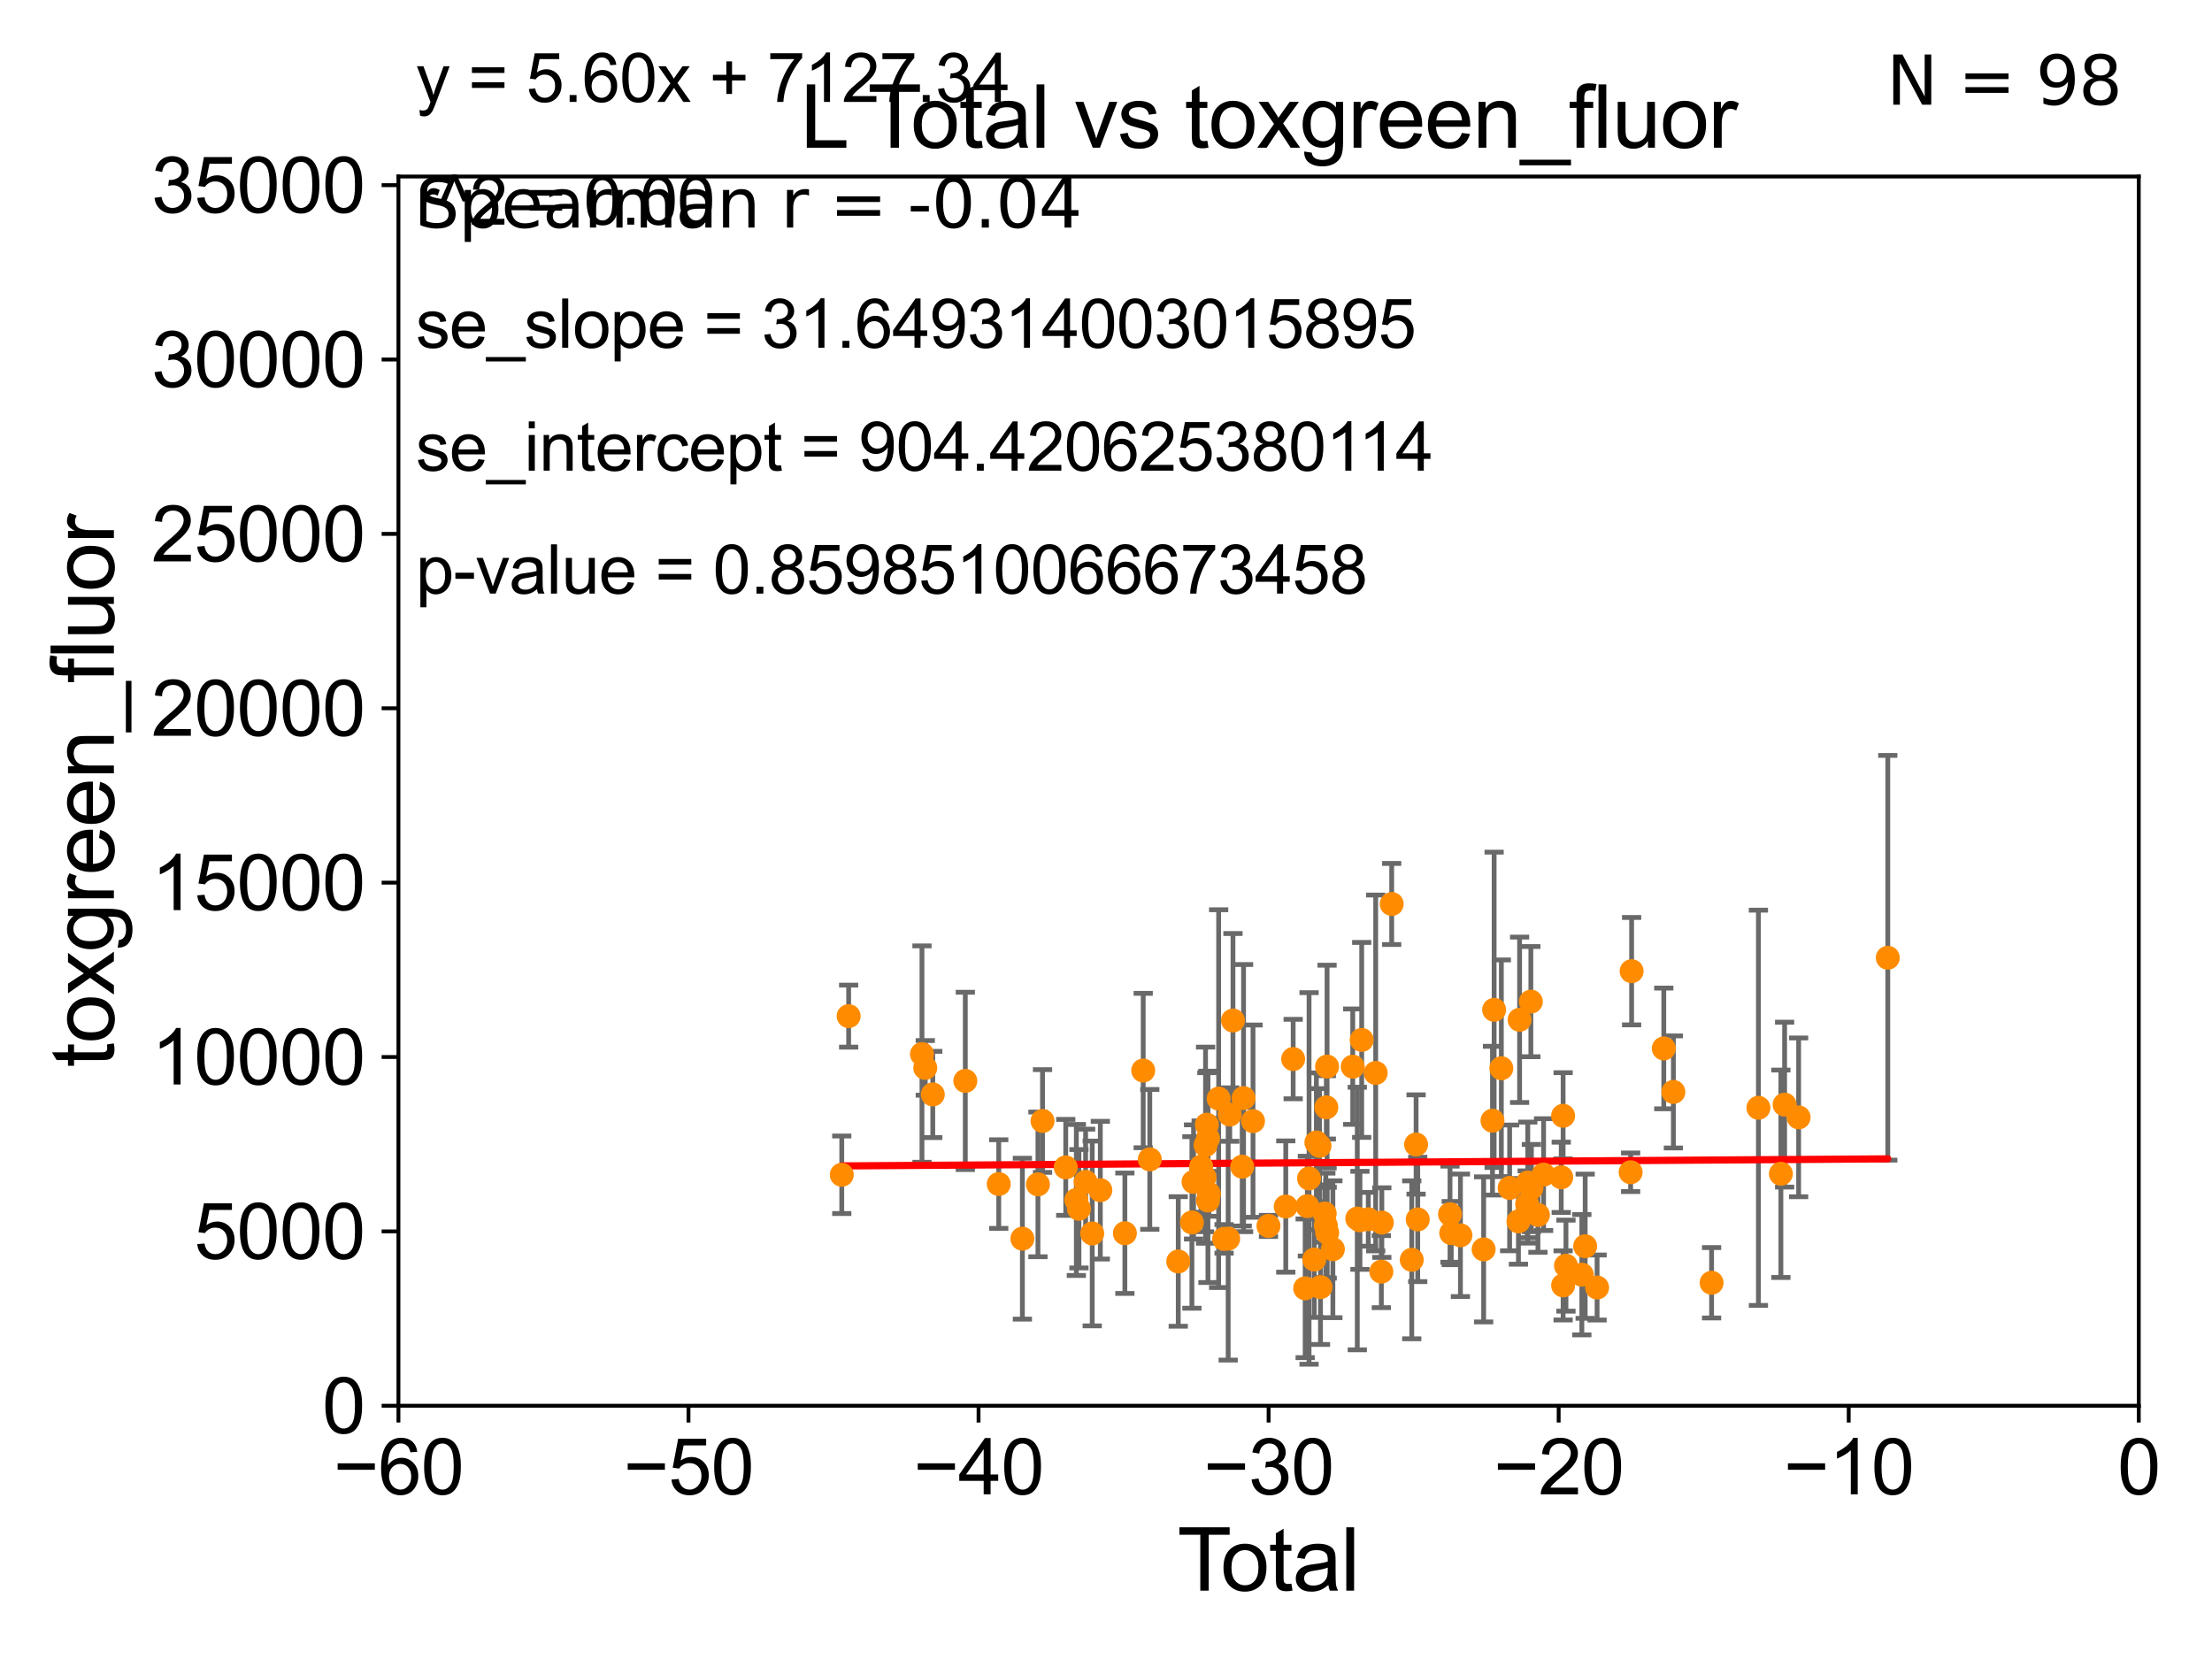 <?xml version="1.0" encoding="utf-8" standalone="no"?>
<!DOCTYPE svg PUBLIC "-//W3C//DTD SVG 1.1//EN"
  "http://www.w3.org/Graphics/SVG/1.1/DTD/svg11.dtd">
<svg xmlns:xlink="http://www.w3.org/1999/xlink" width="460.8pt" height="345.6pt" viewBox="0 0 460.8 345.6" xmlns="http://www.w3.org/2000/svg" version="1.1">
 <defs>
  <style type="text/css">*{stroke-linejoin: round; stroke-linecap: butt}</style>
 </defs>
 <g id="figure_1">
  <g id="patch_1">
   <path d="M 0 345.6 
L 460.8 345.6 
L 460.8 0 
L 0 0 
z
" style="fill: #ffffff"/>
  </g>
  <g id="axes_1">
   <g id="patch_2">
    <path d="M 83 292.84 
L 445.545 292.84 
L 445.545 36.775 
L 83 36.775 
z
" style="fill: #ffffff"/>
   </g>
   <g id="PathCollection_1">
    <defs>
     <path id="mc52ddcaff5" d="M 0 1.118 
C 0.297 1.118 0.581 1 0.791 0.791 
C 1 0.581 1.118 0.297 1.118 0 
C 1.118 -0.297 1 -0.581 0.791 -0.791 
C 0.581 -1 0.297 -1.118 0 -1.118 
C -0.297 -1.118 -0.581 -1 -0.791 -0.791 
C -1 -0.581 -1.118 -0.297 -1.118 0 
C -1.118 0.297 -1 0.581 -0.791 0.791 
C -0.581 1 -0.297 1.118 0 1.118 
z
" style="stroke: #ff8c00"/>
    </defs>
    <g clip-path="url(#pd55e986503)">
     <use xlink:href="#mc52ddcaff5" x="314.484" y="247.463" style="fill: #ff8c00; stroke: #ff8c00"/>
     <use xlink:href="#mc52ddcaff5" x="366.311" y="230.773" style="fill: #ff8c00; stroke: #ff8c00"/>
     <use xlink:href="#mc52ddcaff5" x="311.255" y="210.362" style="fill: #ff8c00; stroke: #ff8c00"/>
     <use xlink:href="#mc52ddcaff5" x="175.357" y="244.726" style="fill: #ff8c00; stroke: #ff8c00"/>
     <use xlink:href="#mc52ddcaff5" x="312.757" y="222.536" style="fill: #ff8c00; stroke: #ff8c00"/>
     <use xlink:href="#mc52ddcaff5" x="370.992" y="244.517" style="fill: #ff8c00; stroke: #ff8c00"/>
     <use xlink:href="#mc52ddcaff5" x="222.014" y="243.186" style="fill: #ff8c00; stroke: #ff8c00"/>
     <use xlink:href="#mc52ddcaff5" x="371.769" y="230.111" style="fill: #ff8c00; stroke: #ff8c00"/>
     <use xlink:href="#mc52ddcaff5" x="224.222" y="249.974" style="fill: #ff8c00; stroke: #ff8c00"/>
     <use xlink:href="#mc52ddcaff5" x="374.687" y="232.767" style="fill: #ff8c00; stroke: #ff8c00"/>
     <use xlink:href="#mc52ddcaff5" x="309.07" y="260.268" style="fill: #ff8c00; stroke: #ff8c00"/>
     <use xlink:href="#mc52ddcaff5" x="224.765" y="251.808" style="fill: #ff8c00; stroke: #ff8c00"/>
     <use xlink:href="#mc52ddcaff5" x="226.155" y="246.213" style="fill: #ff8c00; stroke: #ff8c00"/>
     <use xlink:href="#mc52ddcaff5" x="227.53" y="256.952" style="fill: #ff8c00; stroke: #ff8c00"/>
     <use xlink:href="#mc52ddcaff5" x="229.219" y="247.937" style="fill: #ff8c00; stroke: #ff8c00"/>
     <use xlink:href="#mc52ddcaff5" x="304.235" y="257.336" style="fill: #ff8c00; stroke: #ff8c00"/>
     <use xlink:href="#mc52ddcaff5" x="302.319" y="256.876" style="fill: #ff8c00; stroke: #ff8c00"/>
     <use xlink:href="#mc52ddcaff5" x="393.26" y="199.519" style="fill: #ff8c00; stroke: #ff8c00"/>
     <use xlink:href="#mc52ddcaff5" x="310.913" y="233.457" style="fill: #ff8c00; stroke: #ff8c00"/>
     <use xlink:href="#mc52ddcaff5" x="316.318" y="254.43" style="fill: #ff8c00; stroke: #ff8c00"/>
     <use xlink:href="#mc52ddcaff5" x="346.598" y="218.41" style="fill: #ff8c00; stroke: #ff8c00"/>
     <use xlink:href="#mc52ddcaff5" x="316.559" y="212.437" style="fill: #ff8c00; stroke: #ff8c00"/>
     <use xlink:href="#mc52ddcaff5" x="348.596" y="227.469" style="fill: #ff8c00; stroke: #ff8c00"/>
     <use xlink:href="#mc52ddcaff5" x="339.897" y="202.315" style="fill: #ff8c00; stroke: #ff8c00"/>
     <use xlink:href="#mc52ddcaff5" x="339.689" y="244.201" style="fill: #ff8c00; stroke: #ff8c00"/>
     <use xlink:href="#mc52ddcaff5" x="192.063" y="219.585" style="fill: #ff8c00; stroke: #ff8c00"/>
     <use xlink:href="#mc52ddcaff5" x="332.702" y="268.213" style="fill: #ff8c00; stroke: #ff8c00"/>
     <use xlink:href="#mc52ddcaff5" x="192.753" y="222.462" style="fill: #ff8c00; stroke: #ff8c00"/>
     <use xlink:href="#mc52ddcaff5" x="194.316" y="227.996" style="fill: #ff8c00; stroke: #ff8c00"/>
     <use xlink:href="#mc52ddcaff5" x="330.22" y="259.608" style="fill: #ff8c00; stroke: #ff8c00"/>
     <use xlink:href="#mc52ddcaff5" x="329.526" y="265.544" style="fill: #ff8c00; stroke: #ff8c00"/>
     <use xlink:href="#mc52ddcaff5" x="201.092" y="225.169" style="fill: #ff8c00; stroke: #ff8c00"/>
     <use xlink:href="#mc52ddcaff5" x="326.219" y="263.658" style="fill: #ff8c00; stroke: #ff8c00"/>
     <use xlink:href="#mc52ddcaff5" x="325.627" y="267.774" style="fill: #ff8c00; stroke: #ff8c00"/>
     <use xlink:href="#mc52ddcaff5" x="176.789" y="211.676" style="fill: #ff8c00; stroke: #ff8c00"/>
     <use xlink:href="#mc52ddcaff5" x="325.625" y="232.438" style="fill: #ff8c00; stroke: #ff8c00"/>
     <use xlink:href="#mc52ddcaff5" x="208.056" y="246.661" style="fill: #ff8c00; stroke: #ff8c00"/>
     <use xlink:href="#mc52ddcaff5" x="212.983" y="258.039" style="fill: #ff8c00; stroke: #ff8c00"/>
     <use xlink:href="#mc52ddcaff5" x="302.063" y="252.935" style="fill: #ff8c00; stroke: #ff8c00"/>
     <use xlink:href="#mc52ddcaff5" x="255.001" y="258.081" style="fill: #ff8c00; stroke: #ff8c00"/>
     <use xlink:href="#mc52ddcaff5" x="356.555" y="267.225" style="fill: #ff8c00; stroke: #ff8c00"/>
     <use xlink:href="#mc52ddcaff5" x="321.556" y="244.695" style="fill: #ff8c00; stroke: #ff8c00"/>
     <use xlink:href="#mc52ddcaff5" x="320.381" y="253.094" style="fill: #ff8c00; stroke: #ff8c00"/>
     <use xlink:href="#mc52ddcaff5" x="319.017" y="247.494" style="fill: #ff8c00; stroke: #ff8c00"/>
     <use xlink:href="#mc52ddcaff5" x="318.906" y="208.655" style="fill: #ff8c00; stroke: #ff8c00"/>
     <use xlink:href="#mc52ddcaff5" x="216.224" y="246.729" style="fill: #ff8c00; stroke: #ff8c00"/>
     <use xlink:href="#mc52ddcaff5" x="318.263" y="246.355" style="fill: #ff8c00; stroke: #ff8c00"/>
     <use xlink:href="#mc52ddcaff5" x="318.142" y="250.876" style="fill: #ff8c00; stroke: #ff8c00"/>
     <use xlink:href="#mc52ddcaff5" x="325.234" y="245.252" style="fill: #ff8c00; stroke: #ff8c00"/>
     <use xlink:href="#mc52ddcaff5" x="217.177" y="233.523" style="fill: #ff8c00; stroke: #ff8c00"/>
     <use xlink:href="#mc52ddcaff5" x="255.852" y="258.035" style="fill: #ff8c00; stroke: #ff8c00"/>
     <use xlink:href="#mc52ddcaff5" x="283.301" y="254.221" style="fill: #ff8c00; stroke: #ff8c00"/>
     <use xlink:href="#mc52ddcaff5" x="239.522" y="241.519" style="fill: #ff8c00; stroke: #ff8c00"/>
     <use xlink:href="#mc52ddcaff5" x="276.299" y="230.683" style="fill: #ff8c00; stroke: #ff8c00"/>
     <use xlink:href="#mc52ddcaff5" x="276.451" y="222.186" style="fill: #ff8c00; stroke: #ff8c00"/>
     <use xlink:href="#mc52ddcaff5" x="261.026" y="233.554" style="fill: #ff8c00; stroke: #ff8c00"/>
     <use xlink:href="#mc52ddcaff5" x="273.785" y="262.381" style="fill: #ff8c00; stroke: #ff8c00"/>
     <use xlink:href="#mc52ddcaff5" x="289.917" y="188.318" style="fill: #ff8c00; stroke: #ff8c00"/>
     <use xlink:href="#mc52ddcaff5" x="251.832" y="248.698" style="fill: #ff8c00; stroke: #ff8c00"/>
     <use xlink:href="#mc52ddcaff5" x="251.638" y="250.092" style="fill: #ff8c00; stroke: #ff8c00"/>
     <use xlink:href="#mc52ddcaff5" x="287.858" y="254.686" style="fill: #ff8c00; stroke: #ff8c00"/>
     <use xlink:href="#mc52ddcaff5" x="287.759" y="264.906" style="fill: #ff8c00; stroke: #ff8c00"/>
     <use xlink:href="#mc52ddcaff5" x="248.296" y="254.653" style="fill: #ff8c00; stroke: #ff8c00"/>
     <use xlink:href="#mc52ddcaff5" x="286.582" y="223.517" style="fill: #ff8c00; stroke: #ff8c00"/>
     <use xlink:href="#mc52ddcaff5" x="245.45" y="262.788" style="fill: #ff8c00; stroke: #ff8c00"/>
     <use xlink:href="#mc52ddcaff5" x="276.479" y="256.795" style="fill: #ff8c00; stroke: #ff8c00"/>
     <use xlink:href="#mc52ddcaff5" x="264.247" y="255.382" style="fill: #ff8c00; stroke: #ff8c00"/>
     <use xlink:href="#mc52ddcaff5" x="251.137" y="238.555" style="fill: #ff8c00; stroke: #ff8c00"/>
     <use xlink:href="#mc52ddcaff5" x="250.931" y="245.247" style="fill: #ff8c00; stroke: #ff8c00"/>
     <use xlink:href="#mc52ddcaff5" x="277.662" y="260.235" style="fill: #ff8c00; stroke: #ff8c00"/>
     <use xlink:href="#mc52ddcaff5" x="269.39" y="220.617" style="fill: #ff8c00; stroke: #ff8c00"/>
     <use xlink:href="#mc52ddcaff5" x="285.037" y="253.998" style="fill: #ff8c00; stroke: #ff8c00"/>
     <use xlink:href="#mc52ddcaff5" x="267.849" y="251.34" style="fill: #ff8c00; stroke: #ff8c00"/>
     <use xlink:href="#mc52ddcaff5" x="253.867" y="228.867" style="fill: #ff8c00; stroke: #ff8c00"/>
     <use xlink:href="#mc52ddcaff5" x="283.668" y="216.631" style="fill: #ff8c00; stroke: #ff8c00"/>
     <use xlink:href="#mc52ddcaff5" x="251.649" y="237.16" style="fill: #ff8c00; stroke: #ff8c00"/>
     <use xlink:href="#mc52ddcaff5" x="294.094" y="262.444" style="fill: #ff8c00; stroke: #ff8c00"/>
     <use xlink:href="#mc52ddcaff5" x="276.19" y="255.266" style="fill: #ff8c00; stroke: #ff8c00"/>
     <use xlink:href="#mc52ddcaff5" x="275.082" y="268.133" style="fill: #ff8c00; stroke: #ff8c00"/>
     <use xlink:href="#mc52ddcaff5" x="256.179" y="232.181" style="fill: #ff8c00; stroke: #ff8c00"/>
     <use xlink:href="#mc52ddcaff5" x="248.637" y="246.215" style="fill: #ff8c00; stroke: #ff8c00"/>
     <use xlink:href="#mc52ddcaff5" x="256.85" y="212.59" style="fill: #ff8c00; stroke: #ff8c00"/>
     <use xlink:href="#mc52ddcaff5" x="272.349" y="251.259" style="fill: #ff8c00; stroke: #ff8c00"/>
     <use xlink:href="#mc52ddcaff5" x="251.415" y="234.293" style="fill: #ff8c00; stroke: #ff8c00"/>
     <use xlink:href="#mc52ddcaff5" x="274.876" y="238.707" style="fill: #ff8c00; stroke: #ff8c00"/>
     <use xlink:href="#mc52ddcaff5" x="272.7" y="245.488" style="fill: #ff8c00; stroke: #ff8c00"/>
     <use xlink:href="#mc52ddcaff5" x="275.96" y="252.795" style="fill: #ff8c00; stroke: #ff8c00"/>
     <use xlink:href="#mc52ddcaff5" x="281.801" y="222.208" style="fill: #ff8c00; stroke: #ff8c00"/>
     <use xlink:href="#mc52ddcaff5" x="234.332" y="256.906" style="fill: #ff8c00; stroke: #ff8c00"/>
     <use xlink:href="#mc52ddcaff5" x="274.224" y="238" style="fill: #ff8c00; stroke: #ff8c00"/>
     <use xlink:href="#mc52ddcaff5" x="271.893" y="268.377" style="fill: #ff8c00; stroke: #ff8c00"/>
     <use xlink:href="#mc52ddcaff5" x="295.34" y="254.027" style="fill: #ff8c00; stroke: #ff8c00"/>
     <use xlink:href="#mc52ddcaff5" x="250.223" y="243.02" style="fill: #ff8c00; stroke: #ff8c00"/>
     <use xlink:href="#mc52ddcaff5" x="258.773" y="243.042" style="fill: #ff8c00; stroke: #ff8c00"/>
     <use xlink:href="#mc52ddcaff5" x="294.997" y="238.417" style="fill: #ff8c00; stroke: #ff8c00"/>
     <use xlink:href="#mc52ddcaff5" x="238.151" y="223.011" style="fill: #ff8c00; stroke: #ff8c00"/>
     <use xlink:href="#mc52ddcaff5" x="259.055" y="228.754" style="fill: #ff8c00; stroke: #ff8c00"/>
     <use xlink:href="#mc52ddcaff5" x="282.747" y="253.843" style="fill: #ff8c00; stroke: #ff8c00"/>
    </g>
   </g>
   <g id="matplotlib.axis_1">
    <g id="xtick_1">
     <g id="line2d_1">
      <defs>
       <path id="m21fbbeb69e" d="M 0 0 
L 0 3.5 
" style="stroke: #000000; stroke-width: 0.8"/>
      </defs>
      <g>
       <use xlink:href="#m21fbbeb69e" x="83" y="292.84" style="stroke: #000000; stroke-width: 0.8"/>
      </g>
     </g>
     <g id="text_1">
      <!-- −60 -->
      <g transform="translate(69.43 311.293)scale(0.16 -0.16)">
       <defs>
        <path id="ArialMT-2212" d="M 3381 1997 
L 356 1997 
L 356 2522 
L 3381 2522 
L 3381 1997 
z
" transform="scale(0.016)"/>
        <path id="ArialMT-36" d="M 3184 3459 
L 2625 3416 
Q 2550 3747 2413 3897 
Q 2184 4138 1850 4138 
Q 1581 4138 1378 3988 
Q 1113 3794 959 3422 
Q 806 3050 800 2363 
Q 1003 2672 1297 2822 
Q 1591 2972 1913 2972 
Q 2475 2972 2870 2558 
Q 3266 2144 3266 1488 
Q 3266 1056 3080 686 
Q 2894 316 2569 119 
Q 2244 -78 1831 -78 
Q 1128 -78 684 439 
Q 241 956 241 2144 
Q 241 3472 731 4075 
Q 1159 4600 1884 4600 
Q 2425 4600 2770 4297 
Q 3116 3994 3184 3459 
z
M 888 1484 
Q 888 1194 1011 928 
Q 1134 663 1356 523 
Q 1578 384 1822 384 
Q 2178 384 2434 671 
Q 2691 959 2691 1453 
Q 2691 1928 2437 2201 
Q 2184 2475 1800 2475 
Q 1419 2475 1153 2201 
Q 888 1928 888 1484 
z
" transform="scale(0.016)"/>
        <path id="ArialMT-30" d="M 266 2259 
Q 266 3072 433 3567 
Q 600 4063 929 4331 
Q 1259 4600 1759 4600 
Q 2128 4600 2406 4451 
Q 2684 4303 2865 4023 
Q 3047 3744 3150 3342 
Q 3253 2941 3253 2259 
Q 3253 1453 3087 958 
Q 2922 463 2592 192 
Q 2263 -78 1759 -78 
Q 1097 -78 719 397 
Q 266 969 266 2259 
z
M 844 2259 
Q 844 1131 1108 757 
Q 1372 384 1759 384 
Q 2147 384 2411 759 
Q 2675 1134 2675 2259 
Q 2675 3391 2411 3762 
Q 2147 4134 1753 4134 
Q 1366 4134 1134 3806 
Q 844 3388 844 2259 
z
" transform="scale(0.016)"/>
       </defs>
       <use xlink:href="#ArialMT-2212"/>
       <use xlink:href="#ArialMT-36" x="58.398"/>
       <use xlink:href="#ArialMT-30" x="114.014"/>
      </g>
     </g>
    </g>
    <g id="xtick_2">
     <g id="line2d_2">
      <g>
       <use xlink:href="#m21fbbeb69e" x="143.424" y="292.84" style="stroke: #000000; stroke-width: 0.8"/>
      </g>
     </g>
     <g id="text_2">
      <!-- −50 -->
      <g transform="translate(129.854 311.293)scale(0.16 -0.16)">
       <defs>
        <path id="ArialMT-35" d="M 266 1200 
L 856 1250 
Q 922 819 1161 601 
Q 1400 384 1738 384 
Q 2144 384 2425 690 
Q 2706 997 2706 1503 
Q 2706 1984 2436 2262 
Q 2166 2541 1728 2541 
Q 1456 2541 1237 2417 
Q 1019 2294 894 2097 
L 366 2166 
L 809 4519 
L 3088 4519 
L 3088 3981 
L 1259 3981 
L 1013 2750 
Q 1425 3038 1878 3038 
Q 2478 3038 2890 2622 
Q 3303 2206 3303 1553 
Q 3303 931 2941 478 
Q 2500 -78 1738 -78 
Q 1113 -78 717 272 
Q 322 622 266 1200 
z
" transform="scale(0.016)"/>
       </defs>
       <use xlink:href="#ArialMT-2212"/>
       <use xlink:href="#ArialMT-35" x="58.398"/>
       <use xlink:href="#ArialMT-30" x="114.014"/>
      </g>
     </g>
    </g>
    <g id="xtick_3">
     <g id="line2d_3">
      <g>
       <use xlink:href="#m21fbbeb69e" x="203.848" y="292.84" style="stroke: #000000; stroke-width: 0.8"/>
      </g>
     </g>
     <g id="text_3">
      <!-- −40 -->
      <g transform="translate(190.278 311.293)scale(0.16 -0.16)">
       <defs>
        <path id="ArialMT-34" d="M 2069 0 
L 2069 1097 
L 81 1097 
L 81 1613 
L 2172 4581 
L 2631 4581 
L 2631 1613 
L 3250 1613 
L 3250 1097 
L 2631 1097 
L 2631 0 
L 2069 0 
z
M 2069 1613 
L 2069 3678 
L 634 1613 
L 2069 1613 
z
" transform="scale(0.016)"/>
       </defs>
       <use xlink:href="#ArialMT-2212"/>
       <use xlink:href="#ArialMT-34" x="58.398"/>
       <use xlink:href="#ArialMT-30" x="114.014"/>
      </g>
     </g>
    </g>
    <g id="xtick_4">
     <g id="line2d_4">
      <g>
       <use xlink:href="#m21fbbeb69e" x="264.272" y="292.84" style="stroke: #000000; stroke-width: 0.8"/>
      </g>
     </g>
     <g id="text_4">
      <!-- −30 -->
      <g transform="translate(250.702 311.293)scale(0.16 -0.16)">
       <defs>
        <path id="ArialMT-33" d="M 269 1209 
L 831 1284 
Q 928 806 1161 595 
Q 1394 384 1728 384 
Q 2125 384 2398 659 
Q 2672 934 2672 1341 
Q 2672 1728 2419 1979 
Q 2166 2231 1775 2231 
Q 1616 2231 1378 2169 
L 1441 2663 
Q 1497 2656 1531 2656 
Q 1891 2656 2178 2843 
Q 2466 3031 2466 3422 
Q 2466 3731 2256 3934 
Q 2047 4138 1716 4138 
Q 1388 4138 1169 3931 
Q 950 3725 888 3313 
L 325 3413 
Q 428 3978 793 4289 
Q 1159 4600 1703 4600 
Q 2078 4600 2393 4439 
Q 2709 4278 2876 4000 
Q 3044 3722 3044 3409 
Q 3044 3113 2884 2869 
Q 2725 2625 2413 2481 
Q 2819 2388 3044 2092 
Q 3269 1797 3269 1353 
Q 3269 753 2831 336 
Q 2394 -81 1725 -81 
Q 1122 -81 723 278 
Q 325 638 269 1209 
z
" transform="scale(0.016)"/>
       </defs>
       <use xlink:href="#ArialMT-2212"/>
       <use xlink:href="#ArialMT-33" x="58.398"/>
       <use xlink:href="#ArialMT-30" x="114.014"/>
      </g>
     </g>
    </g>
    <g id="xtick_5">
     <g id="line2d_5">
      <g>
       <use xlink:href="#m21fbbeb69e" x="324.697" y="292.84" style="stroke: #000000; stroke-width: 0.8"/>
      </g>
     </g>
     <g id="text_5">
      <!-- −20 -->
      <g transform="translate(311.127 311.293)scale(0.16 -0.16)">
       <defs>
        <path id="ArialMT-32" d="M 3222 541 
L 3222 0 
L 194 0 
Q 188 203 259 391 
Q 375 700 629 1000 
Q 884 1300 1366 1694 
Q 2113 2306 2375 2664 
Q 2638 3022 2638 3341 
Q 2638 3675 2398 3904 
Q 2159 4134 1775 4134 
Q 1369 4134 1125 3890 
Q 881 3647 878 3216 
L 300 3275 
Q 359 3922 746 4261 
Q 1134 4600 1788 4600 
Q 2447 4600 2831 4234 
Q 3216 3869 3216 3328 
Q 3216 3053 3103 2787 
Q 2991 2522 2730 2228 
Q 2469 1934 1863 1422 
Q 1356 997 1212 845 
Q 1069 694 975 541 
L 3222 541 
z
" transform="scale(0.016)"/>
       </defs>
       <use xlink:href="#ArialMT-2212"/>
       <use xlink:href="#ArialMT-32" x="58.398"/>
       <use xlink:href="#ArialMT-30" x="114.014"/>
      </g>
     </g>
    </g>
    <g id="xtick_6">
     <g id="line2d_6">
      <g>
       <use xlink:href="#m21fbbeb69e" x="385.121" y="292.84" style="stroke: #000000; stroke-width: 0.8"/>
      </g>
     </g>
     <g id="text_6">
      <!-- −10 -->
      <g transform="translate(371.551 311.293)scale(0.16 -0.16)">
       <defs>
        <path id="ArialMT-31" d="M 2384 0 
L 1822 0 
L 1822 3584 
Q 1619 3391 1289 3197 
Q 959 3003 697 2906 
L 697 3450 
Q 1169 3672 1522 3987 
Q 1875 4303 2022 4600 
L 2384 4600 
L 2384 0 
z
" transform="scale(0.016)"/>
       </defs>
       <use xlink:href="#ArialMT-2212"/>
       <use xlink:href="#ArialMT-31" x="58.398"/>
       <use xlink:href="#ArialMT-30" x="114.014"/>
      </g>
     </g>
    </g>
    <g id="xtick_7">
     <g id="line2d_7">
      <g>
       <use xlink:href="#m21fbbeb69e" x="445.545" y="292.84" style="stroke: #000000; stroke-width: 0.8"/>
      </g>
     </g>
     <g id="text_7">
      <!-- 0 -->
      <g transform="translate(441.096 311.293)scale(0.16 -0.16)">
       <use xlink:href="#ArialMT-30"/>
      </g>
     </g>
    </g>
    <g id="text_8">
     <!-- Total -->
     <g transform="translate(245.267 331.357)scale(0.18 -0.18)">
      <defs>
       <path id="ArialMT-54" d="M 1659 0 
L 1659 4041 
L 150 4041 
L 150 4581 
L 3781 4581 
L 3781 4041 
L 2266 4041 
L 2266 0 
L 1659 0 
z
" transform="scale(0.016)"/>
       <path id="ArialMT-6f" d="M 213 1659 
Q 213 2581 725 3025 
Q 1153 3394 1769 3394 
Q 2453 3394 2887 2945 
Q 3322 2497 3322 1706 
Q 3322 1066 3130 698 
Q 2938 331 2570 128 
Q 2203 -75 1769 -75 
Q 1072 -75 642 372 
Q 213 819 213 1659 
z
M 791 1659 
Q 791 1022 1069 705 
Q 1347 388 1769 388 
Q 2188 388 2466 706 
Q 2744 1025 2744 1678 
Q 2744 2294 2464 2611 
Q 2184 2928 1769 2928 
Q 1347 2928 1069 2612 
Q 791 2297 791 1659 
z
" transform="scale(0.016)"/>
       <path id="ArialMT-74" d="M 1650 503 
L 1731 6 
Q 1494 -44 1306 -44 
Q 1000 -44 831 53 
Q 663 150 594 308 
Q 525 466 525 972 
L 525 2881 
L 113 2881 
L 113 3319 
L 525 3319 
L 525 4141 
L 1084 4478 
L 1084 3319 
L 1650 3319 
L 1650 2881 
L 1084 2881 
L 1084 941 
Q 1084 700 1114 631 
Q 1144 563 1211 522 
Q 1278 481 1403 481 
Q 1497 481 1650 503 
z
" transform="scale(0.016)"/>
       <path id="ArialMT-61" d="M 2588 409 
Q 2275 144 1986 34 
Q 1697 -75 1366 -75 
Q 819 -75 525 192 
Q 231 459 231 875 
Q 231 1119 342 1320 
Q 453 1522 633 1644 
Q 813 1766 1038 1828 
Q 1203 1872 1538 1913 
Q 2219 1994 2541 2106 
Q 2544 2222 2544 2253 
Q 2544 2597 2384 2738 
Q 2169 2928 1744 2928 
Q 1347 2928 1158 2789 
Q 969 2650 878 2297 
L 328 2372 
Q 403 2725 575 2942 
Q 747 3159 1072 3276 
Q 1397 3394 1825 3394 
Q 2250 3394 2515 3294 
Q 2781 3194 2906 3042 
Q 3031 2891 3081 2659 
Q 3109 2516 3109 2141 
L 3109 1391 
Q 3109 606 3145 398 
Q 3181 191 3288 0 
L 2700 0 
Q 2613 175 2588 409 
z
M 2541 1666 
Q 2234 1541 1622 1453 
Q 1275 1403 1131 1340 
Q 988 1278 909 1158 
Q 831 1038 831 891 
Q 831 666 1001 516 
Q 1172 366 1500 366 
Q 1825 366 2078 508 
Q 2331 650 2450 897 
Q 2541 1088 2541 1459 
L 2541 1666 
z
" transform="scale(0.016)"/>
       <path id="ArialMT-6c" d="M 409 0 
L 409 4581 
L 972 4581 
L 972 0 
L 409 0 
z
" transform="scale(0.016)"/>
      </defs>
      <use xlink:href="#ArialMT-54"/>
      <use xlink:href="#ArialMT-6f" x="49.959"/>
      <use xlink:href="#ArialMT-74" x="105.574"/>
      <use xlink:href="#ArialMT-61" x="133.357"/>
      <use xlink:href="#ArialMT-6c" x="188.973"/>
     </g>
    </g>
   </g>
   <g id="matplotlib.axis_2">
    <g id="ytick_1">
     <g id="line2d_8">
      <defs>
       <path id="m8ef62451f4" d="M 0 0 
L -3.5 0 
" style="stroke: #000000; stroke-width: 0.8"/>
      </defs>
      <g>
       <use xlink:href="#m8ef62451f4" x="83" y="292.84" style="stroke: #000000; stroke-width: 0.8"/>
      </g>
     </g>
     <g id="text_9">
      <!-- 0 -->
      <g transform="translate(67.103 298.566)scale(0.16 -0.16)">
       <use xlink:href="#ArialMT-30"/>
      </g>
     </g>
    </g>
    <g id="ytick_2">
     <g id="line2d_9">
      <g>
       <use xlink:href="#m8ef62451f4" x="83" y="256.516" style="stroke: #000000; stroke-width: 0.8"/>
      </g>
     </g>
     <g id="text_10">
      <!-- 5000 -->
      <g transform="translate(40.41 262.242)scale(0.16 -0.16)">
       <use xlink:href="#ArialMT-35"/>
       <use xlink:href="#ArialMT-30" x="55.615"/>
       <use xlink:href="#ArialMT-30" x="111.23"/>
       <use xlink:href="#ArialMT-30" x="166.846"/>
      </g>
     </g>
    </g>
    <g id="ytick_3">
     <g id="line2d_10">
      <g>
       <use xlink:href="#m8ef62451f4" x="83" y="220.192" style="stroke: #000000; stroke-width: 0.8"/>
      </g>
     </g>
     <g id="text_11">
      <!-- 10000 -->
      <g transform="translate(31.512 225.918)scale(0.16 -0.16)">
       <use xlink:href="#ArialMT-31"/>
       <use xlink:href="#ArialMT-30" x="55.615"/>
       <use xlink:href="#ArialMT-30" x="111.23"/>
       <use xlink:href="#ArialMT-30" x="166.846"/>
       <use xlink:href="#ArialMT-30" x="222.461"/>
      </g>
     </g>
    </g>
    <g id="ytick_4">
     <g id="line2d_11">
      <g>
       <use xlink:href="#m8ef62451f4" x="83" y="183.867" style="stroke: #000000; stroke-width: 0.8"/>
      </g>
     </g>
     <g id="text_12">
      <!-- 15000 -->
      <g transform="translate(31.512 189.594)scale(0.16 -0.16)">
       <use xlink:href="#ArialMT-31"/>
       <use xlink:href="#ArialMT-35" x="55.615"/>
       <use xlink:href="#ArialMT-30" x="111.23"/>
       <use xlink:href="#ArialMT-30" x="166.846"/>
       <use xlink:href="#ArialMT-30" x="222.461"/>
      </g>
     </g>
    </g>
    <g id="ytick_5">
     <g id="line2d_12">
      <g>
       <use xlink:href="#m8ef62451f4" x="83" y="147.543" style="stroke: #000000; stroke-width: 0.8"/>
      </g>
     </g>
     <g id="text_13">
      <!-- 20000 -->
      <g transform="translate(31.512 153.27)scale(0.16 -0.16)">
       <use xlink:href="#ArialMT-32"/>
       <use xlink:href="#ArialMT-30" x="55.615"/>
       <use xlink:href="#ArialMT-30" x="111.23"/>
       <use xlink:href="#ArialMT-30" x="166.846"/>
       <use xlink:href="#ArialMT-30" x="222.461"/>
      </g>
     </g>
    </g>
    <g id="ytick_6">
     <g id="line2d_13">
      <g>
       <use xlink:href="#m8ef62451f4" x="83" y="111.219" style="stroke: #000000; stroke-width: 0.8"/>
      </g>
     </g>
     <g id="text_14">
      <!-- 25000 -->
      <g transform="translate(31.512 116.945)scale(0.16 -0.16)">
       <use xlink:href="#ArialMT-32"/>
       <use xlink:href="#ArialMT-35" x="55.615"/>
       <use xlink:href="#ArialMT-30" x="111.23"/>
       <use xlink:href="#ArialMT-30" x="166.846"/>
       <use xlink:href="#ArialMT-30" x="222.461"/>
      </g>
     </g>
    </g>
    <g id="ytick_7">
     <g id="line2d_14">
      <g>
       <use xlink:href="#m8ef62451f4" x="83" y="74.895" style="stroke: #000000; stroke-width: 0.8"/>
      </g>
     </g>
     <g id="text_15">
      <!-- 30000 -->
      <g transform="translate(31.512 80.621)scale(0.16 -0.16)">
       <use xlink:href="#ArialMT-33"/>
       <use xlink:href="#ArialMT-30" x="55.615"/>
       <use xlink:href="#ArialMT-30" x="111.23"/>
       <use xlink:href="#ArialMT-30" x="166.846"/>
       <use xlink:href="#ArialMT-30" x="222.461"/>
      </g>
     </g>
    </g>
    <g id="ytick_8">
     <g id="line2d_15">
      <g>
       <use xlink:href="#m8ef62451f4" x="83" y="38.571" style="stroke: #000000; stroke-width: 0.8"/>
      </g>
     </g>
     <g id="text_16">
      <!-- 35000 -->
      <g transform="translate(31.512 44.297)scale(0.16 -0.16)">
       <use xlink:href="#ArialMT-33"/>
       <use xlink:href="#ArialMT-35" x="55.615"/>
       <use xlink:href="#ArialMT-30" x="111.23"/>
       <use xlink:href="#ArialMT-30" x="166.846"/>
       <use xlink:href="#ArialMT-30" x="222.461"/>
      </g>
     </g>
    </g>
    <g id="text_17">
     <!-- toxgreen_fluor -->
     <g transform="translate(23.724 222.34)rotate(-90)scale(0.18 -0.18)">
      <defs>
       <path id="ArialMT-78" d="M 47 0 
L 1259 1725 
L 138 3319 
L 841 3319 
L 1350 2541 
Q 1494 2319 1581 2169 
Q 1719 2375 1834 2534 
L 2394 3319 
L 3066 3319 
L 1919 1756 
L 3153 0 
L 2463 0 
L 1781 1031 
L 1600 1309 
L 728 0 
L 47 0 
z
" transform="scale(0.016)"/>
       <path id="ArialMT-67" d="M 319 -275 
L 866 -356 
Q 900 -609 1056 -725 
Q 1266 -881 1628 -881 
Q 2019 -881 2231 -725 
Q 2444 -569 2519 -288 
Q 2563 -116 2559 434 
Q 2191 0 1641 0 
Q 956 0 581 494 
Q 206 988 206 1678 
Q 206 2153 378 2554 
Q 550 2956 876 3175 
Q 1203 3394 1644 3394 
Q 2231 3394 2613 2919 
L 2613 3319 
L 3131 3319 
L 3131 450 
Q 3131 -325 2973 -648 
Q 2816 -972 2473 -1159 
Q 2131 -1347 1631 -1347 
Q 1038 -1347 672 -1080 
Q 306 -813 319 -275 
z
M 784 1719 
Q 784 1066 1043 766 
Q 1303 466 1694 466 
Q 2081 466 2343 764 
Q 2606 1063 2606 1700 
Q 2606 2309 2336 2618 
Q 2066 2928 1684 2928 
Q 1309 2928 1046 2623 
Q 784 2319 784 1719 
z
" transform="scale(0.016)"/>
       <path id="ArialMT-72" d="M 416 0 
L 416 3319 
L 922 3319 
L 922 2816 
Q 1116 3169 1280 3281 
Q 1444 3394 1641 3394 
Q 1925 3394 2219 3213 
L 2025 2691 
Q 1819 2813 1613 2813 
Q 1428 2813 1281 2702 
Q 1134 2591 1072 2394 
Q 978 2094 978 1738 
L 978 0 
L 416 0 
z
" transform="scale(0.016)"/>
       <path id="ArialMT-65" d="M 2694 1069 
L 3275 997 
Q 3138 488 2766 206 
Q 2394 -75 1816 -75 
Q 1088 -75 661 373 
Q 234 822 234 1631 
Q 234 2469 665 2931 
Q 1097 3394 1784 3394 
Q 2450 3394 2872 2941 
Q 3294 2488 3294 1666 
Q 3294 1616 3291 1516 
L 816 1516 
Q 847 969 1125 678 
Q 1403 388 1819 388 
Q 2128 388 2347 550 
Q 2566 713 2694 1069 
z
M 847 1978 
L 2700 1978 
Q 2663 2397 2488 2606 
Q 2219 2931 1791 2931 
Q 1403 2931 1139 2672 
Q 875 2413 847 1978 
z
" transform="scale(0.016)"/>
       <path id="ArialMT-6e" d="M 422 0 
L 422 3319 
L 928 3319 
L 928 2847 
Q 1294 3394 1984 3394 
Q 2284 3394 2536 3286 
Q 2788 3178 2913 3003 
Q 3038 2828 3088 2588 
Q 3119 2431 3119 2041 
L 3119 0 
L 2556 0 
L 2556 2019 
Q 2556 2363 2490 2533 
Q 2425 2703 2258 2804 
Q 2091 2906 1866 2906 
Q 1506 2906 1245 2678 
Q 984 2450 984 1813 
L 984 0 
L 422 0 
z
" transform="scale(0.016)"/>
       <path id="ArialMT-5f" d="M -97 -1272 
L -97 -866 
L 3631 -866 
L 3631 -1272 
L -97 -1272 
z
" transform="scale(0.016)"/>
       <path id="ArialMT-66" d="M 556 0 
L 556 2881 
L 59 2881 
L 59 3319 
L 556 3319 
L 556 3672 
Q 556 4006 616 4169 
Q 697 4388 901 4523 
Q 1106 4659 1475 4659 
Q 1713 4659 2000 4603 
L 1916 4113 
Q 1741 4144 1584 4144 
Q 1328 4144 1222 4034 
Q 1116 3925 1116 3625 
L 1116 3319 
L 1763 3319 
L 1763 2881 
L 1116 2881 
L 1116 0 
L 556 0 
z
" transform="scale(0.016)"/>
       <path id="ArialMT-75" d="M 2597 0 
L 2597 488 
Q 2209 -75 1544 -75 
Q 1250 -75 995 37 
Q 741 150 617 320 
Q 494 491 444 738 
Q 409 903 409 1263 
L 409 3319 
L 972 3319 
L 972 1478 
Q 972 1038 1006 884 
Q 1059 663 1231 536 
Q 1403 409 1656 409 
Q 1909 409 2131 539 
Q 2353 669 2445 892 
Q 2538 1116 2538 1541 
L 2538 3319 
L 3100 3319 
L 3100 0 
L 2597 0 
z
" transform="scale(0.016)"/>
      </defs>
      <use xlink:href="#ArialMT-74"/>
      <use xlink:href="#ArialMT-6f" x="27.783"/>
      <use xlink:href="#ArialMT-78" x="83.398"/>
      <use xlink:href="#ArialMT-67" x="133.398"/>
      <use xlink:href="#ArialMT-72" x="189.014"/>
      <use xlink:href="#ArialMT-65" x="222.314"/>
      <use xlink:href="#ArialMT-65" x="277.93"/>
      <use xlink:href="#ArialMT-6e" x="333.545"/>
      <use xlink:href="#ArialMT-5f" x="389.16"/>
      <use xlink:href="#ArialMT-66" x="444.775"/>
      <use xlink:href="#ArialMT-6c" x="472.559"/>
      <use xlink:href="#ArialMT-75" x="494.775"/>
      <use xlink:href="#ArialMT-6f" x="550.391"/>
      <use xlink:href="#ArialMT-72" x="606.006"/>
     </g>
    </g>
   </g>
   <g id="LineCollection_1">
    <path d="M 314.484 260.564 
L 314.484 234.362 
" clip-path="url(#pd55e986503)" style="fill: none; stroke: #696969"/>
    <path d="M 366.311 271.943 
L 366.311 189.603 
" clip-path="url(#pd55e986503)" style="fill: none; stroke: #696969"/>
    <path d="M 311.255 243.205 
L 311.255 177.519 
" clip-path="url(#pd55e986503)" style="fill: none; stroke: #696969"/>
    <path d="M 175.357 252.803 
L 175.357 236.648 
" clip-path="url(#pd55e986503)" style="fill: none; stroke: #696969"/>
    <path d="M 312.757 245.106 
L 312.757 199.966 
" clip-path="url(#pd55e986503)" style="fill: none; stroke: #696969"/>
    <path d="M 370.992 266.123 
L 370.992 222.911 
" clip-path="url(#pd55e986503)" style="fill: none; stroke: #696969"/>
    <path d="M 222.014 253.181 
L 222.014 233.191 
" clip-path="url(#pd55e986503)" style="fill: none; stroke: #696969"/>
    <path d="M 371.769 247.286 
L 371.769 212.937 
" clip-path="url(#pd55e986503)" style="fill: none; stroke: #696969"/>
    <path d="M 224.222 265.704 
L 224.222 234.245 
" clip-path="url(#pd55e986503)" style="fill: none; stroke: #696969"/>
    <path d="M 374.687 249.305 
L 374.687 216.229 
" clip-path="url(#pd55e986503)" style="fill: none; stroke: #696969"/>
    <path d="M 309.07 275.379 
L 309.07 245.158 
" clip-path="url(#pd55e986503)" style="fill: none; stroke: #696969"/>
    <path d="M 224.765 264.14 
L 224.765 239.476 
" clip-path="url(#pd55e986503)" style="fill: none; stroke: #696969"/>
    <path d="M 226.155 257.2 
L 226.155 235.226 
" clip-path="url(#pd55e986503)" style="fill: none; stroke: #696969"/>
    <path d="M 227.53 276.201 
L 227.53 237.704 
" clip-path="url(#pd55e986503)" style="fill: none; stroke: #696969"/>
    <path d="M 229.219 262.278 
L 229.219 233.597 
" clip-path="url(#pd55e986503)" style="fill: none; stroke: #696969"/>
    <path d="M 304.235 270.099 
L 304.235 244.574 
" clip-path="url(#pd55e986503)" style="fill: none; stroke: #696969"/>
    <path d="M 302.319 263.461 
L 302.319 250.292 
" clip-path="url(#pd55e986503)" style="fill: none; stroke: #696969"/>
    <path d="M 393.26 241.67 
L 393.26 157.368 
" clip-path="url(#pd55e986503)" style="fill: none; stroke: #696969"/>
    <path d="M 310.913 248.952 
L 310.913 217.963 
" clip-path="url(#pd55e986503)" style="fill: none; stroke: #696969"/>
    <path d="M 316.318 263.356 
L 316.318 245.504 
" clip-path="url(#pd55e986503)" style="fill: none; stroke: #696969"/>
    <path d="M 346.598 230.984 
L 346.598 205.837 
" clip-path="url(#pd55e986503)" style="fill: none; stroke: #696969"/>
    <path d="M 316.559 229.665 
L 316.559 195.21 
" clip-path="url(#pd55e986503)" style="fill: none; stroke: #696969"/>
    <path d="M 348.596 239.139 
L 348.596 215.799 
" clip-path="url(#pd55e986503)" style="fill: none; stroke: #696969"/>
    <path d="M 339.897 213.501 
L 339.897 191.129 
" clip-path="url(#pd55e986503)" style="fill: none; stroke: #696969"/>
    <path d="M 339.689 248.219 
L 339.689 240.183 
" clip-path="url(#pd55e986503)" style="fill: none; stroke: #696969"/>
    <path d="M 192.063 242.124 
L 192.063 197.045 
" clip-path="url(#pd55e986503)" style="fill: none; stroke: #696969"/>
    <path d="M 332.702 274.986 
L 332.702 261.44 
" clip-path="url(#pd55e986503)" style="fill: none; stroke: #696969"/>
    <path d="M 192.753 228.153 
L 192.753 216.77 
" clip-path="url(#pd55e986503)" style="fill: none; stroke: #696969"/>
    <path d="M 194.316 236.977 
L 194.316 219.014 
" clip-path="url(#pd55e986503)" style="fill: none; stroke: #696969"/>
    <path d="M 330.22 274.629 
L 330.22 244.588 
" clip-path="url(#pd55e986503)" style="fill: none; stroke: #696969"/>
    <path d="M 329.526 278.078 
L 329.526 253.01 
" clip-path="url(#pd55e986503)" style="fill: none; stroke: #696969"/>
    <path d="M 201.092 243.634 
L 201.092 206.704 
" clip-path="url(#pd55e986503)" style="fill: none; stroke: #696969"/>
    <path d="M 326.219 273.139 
L 326.219 254.176 
" clip-path="url(#pd55e986503)" style="fill: none; stroke: #696969"/>
    <path d="M 325.627 274.976 
L 325.627 260.571 
" clip-path="url(#pd55e986503)" style="fill: none; stroke: #696969"/>
    <path d="M 176.789 218.136 
L 176.789 205.216 
" clip-path="url(#pd55e986503)" style="fill: none; stroke: #696969"/>
    <path d="M 325.625 241.415 
L 325.625 223.461 
" clip-path="url(#pd55e986503)" style="fill: none; stroke: #696969"/>
    <path d="M 208.056 255.89 
L 208.056 237.433 
" clip-path="url(#pd55e986503)" style="fill: none; stroke: #696969"/>
    <path d="M 212.983 274.796 
L 212.983 241.283 
" clip-path="url(#pd55e986503)" style="fill: none; stroke: #696969"/>
    <path d="M 302.063 262.95 
L 302.063 242.921 
" clip-path="url(#pd55e986503)" style="fill: none; stroke: #696969"/>
    <path d="M 255.001 261.055 
L 255.001 255.107 
" clip-path="url(#pd55e986503)" style="fill: none; stroke: #696969"/>
    <path d="M 356.555 274.559 
L 356.555 259.891 
" clip-path="url(#pd55e986503)" style="fill: none; stroke: #696969"/>
    <path d="M 321.556 256.341 
L 321.556 233.048 
" clip-path="url(#pd55e986503)" style="fill: none; stroke: #696969"/>
    <path d="M 320.381 260.872 
L 320.381 245.315 
" clip-path="url(#pd55e986503)" style="fill: none; stroke: #696969"/>
    <path d="M 319.017 256.575 
L 319.017 238.412 
" clip-path="url(#pd55e986503)" style="fill: none; stroke: #696969"/>
    <path d="M 318.906 220.134 
L 318.906 197.176 
" clip-path="url(#pd55e986503)" style="fill: none; stroke: #696969"/>
    <path d="M 216.224 261.8 
L 216.224 231.658 
" clip-path="url(#pd55e986503)" style="fill: none; stroke: #696969"/>
    <path d="M 318.263 258.956 
L 318.263 233.754 
" clip-path="url(#pd55e986503)" style="fill: none; stroke: #696969"/>
    <path d="M 318.142 257.841 
L 318.142 243.911 
" clip-path="url(#pd55e986503)" style="fill: none; stroke: #696969"/>
    <path d="M 325.234 252.571 
L 325.234 237.932 
" clip-path="url(#pd55e986503)" style="fill: none; stroke: #696969"/>
    <path d="M 217.177 244.226 
L 217.177 222.821 
" clip-path="url(#pd55e986503)" style="fill: none; stroke: #696969"/>
    <path d="M 255.852 283.334 
L 255.852 232.736 
" clip-path="url(#pd55e986503)" style="fill: none; stroke: #696969"/>
    <path d="M 283.301 264.43 
L 283.301 244.011 
" clip-path="url(#pd55e986503)" style="fill: none; stroke: #696969"/>
    <path d="M 239.522 256.086 
L 239.522 226.952 
" clip-path="url(#pd55e986503)" style="fill: none; stroke: #696969"/>
    <path d="M 276.299 237.276 
L 276.299 224.09 
" clip-path="url(#pd55e986503)" style="fill: none; stroke: #696969"/>
    <path d="M 276.451 243.302 
L 276.451 201.069 
" clip-path="url(#pd55e986503)" style="fill: none; stroke: #696969"/>
    <path d="M 261.026 253.579 
L 261.026 213.529 
" clip-path="url(#pd55e986503)" style="fill: none; stroke: #696969"/>
    <path d="M 273.785 274.44 
L 273.785 250.322 
" clip-path="url(#pd55e986503)" style="fill: none; stroke: #696969"/>
    <path d="M 289.917 196.764 
L 289.917 179.872 
" clip-path="url(#pd55e986503)" style="fill: none; stroke: #696969"/>
    <path d="M 251.832 253.374 
L 251.832 244.022 
" clip-path="url(#pd55e986503)" style="fill: none; stroke: #696969"/>
    <path d="M 251.638 267.173 
L 251.638 233.011 
" clip-path="url(#pd55e986503)" style="fill: none; stroke: #696969"/>
    <path d="M 287.858 261.93 
L 287.858 247.442 
" clip-path="url(#pd55e986503)" style="fill: none; stroke: #696969"/>
    <path d="M 287.759 272.406 
L 287.759 257.406 
" clip-path="url(#pd55e986503)" style="fill: none; stroke: #696969"/>
    <path d="M 248.296 272.522 
L 248.296 236.785 
" clip-path="url(#pd55e986503)" style="fill: none; stroke: #696969"/>
    <path d="M 286.582 260.583 
L 286.582 186.451 
" clip-path="url(#pd55e986503)" style="fill: none; stroke: #696969"/>
    <path d="M 245.45 276.28 
L 245.45 249.296 
" clip-path="url(#pd55e986503)" style="fill: none; stroke: #696969"/>
    <path d="M 276.479 266.257 
L 276.479 247.333 
" clip-path="url(#pd55e986503)" style="fill: none; stroke: #696969"/>
    <path d="M 264.247 257.586 
L 264.247 253.179 
" clip-path="url(#pd55e986503)" style="fill: none; stroke: #696969"/>
    <path d="M 251.137 258.981 
L 251.137 218.13 
" clip-path="url(#pd55e986503)" style="fill: none; stroke: #696969"/>
    <path d="M 250.931 256.588 
L 250.931 233.905 
" clip-path="url(#pd55e986503)" style="fill: none; stroke: #696969"/>
    <path d="M 277.662 274.491 
L 277.662 245.979 
" clip-path="url(#pd55e986503)" style="fill: none; stroke: #696969"/>
    <path d="M 269.39 228.893 
L 269.39 212.342 
" clip-path="url(#pd55e986503)" style="fill: none; stroke: #696969"/>
    <path d="M 285.037 259.601 
L 285.037 248.395 
" clip-path="url(#pd55e986503)" style="fill: none; stroke: #696969"/>
    <path d="M 267.849 265.013 
L 267.849 237.668 
" clip-path="url(#pd55e986503)" style="fill: none; stroke: #696969"/>
    <path d="M 253.867 268.214 
L 253.867 189.519 
" clip-path="url(#pd55e986503)" style="fill: none; stroke: #696969"/>
    <path d="M 283.668 236.936 
L 283.668 196.326 
" clip-path="url(#pd55e986503)" style="fill: none; stroke: #696969"/>
    <path d="M 251.649 251.168 
L 251.649 223.152 
" clip-path="url(#pd55e986503)" style="fill: none; stroke: #696969"/>
    <path d="M 294.094 278.894 
L 294.094 245.995 
" clip-path="url(#pd55e986503)" style="fill: none; stroke: #696969"/>
    <path d="M 276.19 266.143 
L 276.19 244.389 
" clip-path="url(#pd55e986503)" style="fill: none; stroke: #696969"/>
    <path d="M 275.082 280.072 
L 275.082 256.194 
" clip-path="url(#pd55e986503)" style="fill: none; stroke: #696969"/>
    <path d="M 256.179 237.749 
L 256.179 226.614 
" clip-path="url(#pd55e986503)" style="fill: none; stroke: #696969"/>
    <path d="M 248.637 258.108 
L 248.637 234.323 
" clip-path="url(#pd55e986503)" style="fill: none; stroke: #696969"/>
    <path d="M 256.85 230.711 
L 256.85 194.469 
" clip-path="url(#pd55e986503)" style="fill: none; stroke: #696969"/>
    <path d="M 272.349 261.648 
L 272.349 240.87 
" clip-path="url(#pd55e986503)" style="fill: none; stroke: #696969"/>
    <path d="M 251.415 245.121 
L 251.415 223.466 
" clip-path="url(#pd55e986503)" style="fill: none; stroke: #696969"/>
    <path d="M 274.876 250.635 
L 274.876 226.78 
" clip-path="url(#pd55e986503)" style="fill: none; stroke: #696969"/>
    <path d="M 272.7 284.188 
L 272.7 206.788 
" clip-path="url(#pd55e986503)" style="fill: none; stroke: #696969"/>
    <path d="M 275.96 258.758 
L 275.96 246.832 
" clip-path="url(#pd55e986503)" style="fill: none; stroke: #696969"/>
    <path d="M 281.801 234.227 
L 281.801 210.188 
" clip-path="url(#pd55e986503)" style="fill: none; stroke: #696969"/>
    <path d="M 234.332 269.448 
L 234.332 244.363 
" clip-path="url(#pd55e986503)" style="fill: none; stroke: #696969"/>
    <path d="M 274.224 252.495 
L 274.224 223.504 
" clip-path="url(#pd55e986503)" style="fill: none; stroke: #696969"/>
    <path d="M 271.893 282.822 
L 271.893 253.931 
" clip-path="url(#pd55e986503)" style="fill: none; stroke: #696969"/>
    <path d="M 295.34 266.983 
L 295.34 241.07 
" clip-path="url(#pd55e986503)" style="fill: none; stroke: #696969"/>
    <path d="M 250.223 252.532 
L 250.223 233.507 
" clip-path="url(#pd55e986503)" style="fill: none; stroke: #696969"/>
    <path d="M 258.773 255.396 
L 258.773 230.689 
" clip-path="url(#pd55e986503)" style="fill: none; stroke: #696969"/>
    <path d="M 294.997 248.758 
L 294.997 228.077 
" clip-path="url(#pd55e986503)" style="fill: none; stroke: #696969"/>
    <path d="M 238.151 239.093 
L 238.151 206.928 
" clip-path="url(#pd55e986503)" style="fill: none; stroke: #696969"/>
    <path d="M 259.055 256.579 
L 259.055 200.929 
" clip-path="url(#pd55e986503)" style="fill: none; stroke: #696969"/>
    <path d="M 282.747 281.193 
L 282.747 226.493 
" clip-path="url(#pd55e986503)" style="fill: none; stroke: #696969"/>
   </g>
   <g id="line2d_16">
    <defs>
     <path id="m7becb51e9e" d="M 2 0 
L -2 -0 
" style="stroke: #696969"/>
    </defs>
    <g clip-path="url(#pd55e986503)">
     <use xlink:href="#m7becb51e9e" x="314.484" y="260.564" style="fill: #696969; stroke: #696969"/>
     <use xlink:href="#m7becb51e9e" x="366.311" y="271.943" style="fill: #696969; stroke: #696969"/>
     <use xlink:href="#m7becb51e9e" x="311.255" y="243.205" style="fill: #696969; stroke: #696969"/>
     <use xlink:href="#m7becb51e9e" x="175.357" y="252.803" style="fill: #696969; stroke: #696969"/>
     <use xlink:href="#m7becb51e9e" x="312.757" y="245.106" style="fill: #696969; stroke: #696969"/>
     <use xlink:href="#m7becb51e9e" x="370.992" y="266.123" style="fill: #696969; stroke: #696969"/>
     <use xlink:href="#m7becb51e9e" x="222.014" y="253.181" style="fill: #696969; stroke: #696969"/>
     <use xlink:href="#m7becb51e9e" x="371.769" y="247.286" style="fill: #696969; stroke: #696969"/>
     <use xlink:href="#m7becb51e9e" x="224.222" y="265.704" style="fill: #696969; stroke: #696969"/>
     <use xlink:href="#m7becb51e9e" x="374.687" y="249.305" style="fill: #696969; stroke: #696969"/>
     <use xlink:href="#m7becb51e9e" x="309.07" y="275.379" style="fill: #696969; stroke: #696969"/>
     <use xlink:href="#m7becb51e9e" x="224.765" y="264.14" style="fill: #696969; stroke: #696969"/>
     <use xlink:href="#m7becb51e9e" x="226.155" y="257.2" style="fill: #696969; stroke: #696969"/>
     <use xlink:href="#m7becb51e9e" x="227.53" y="276.201" style="fill: #696969; stroke: #696969"/>
     <use xlink:href="#m7becb51e9e" x="229.219" y="262.278" style="fill: #696969; stroke: #696969"/>
     <use xlink:href="#m7becb51e9e" x="304.235" y="270.099" style="fill: #696969; stroke: #696969"/>
     <use xlink:href="#m7becb51e9e" x="302.319" y="263.461" style="fill: #696969; stroke: #696969"/>
     <use xlink:href="#m7becb51e9e" x="393.26" y="241.67" style="fill: #696969; stroke: #696969"/>
     <use xlink:href="#m7becb51e9e" x="310.913" y="248.952" style="fill: #696969; stroke: #696969"/>
     <use xlink:href="#m7becb51e9e" x="316.318" y="263.356" style="fill: #696969; stroke: #696969"/>
     <use xlink:href="#m7becb51e9e" x="346.598" y="230.984" style="fill: #696969; stroke: #696969"/>
     <use xlink:href="#m7becb51e9e" x="316.559" y="229.665" style="fill: #696969; stroke: #696969"/>
     <use xlink:href="#m7becb51e9e" x="348.596" y="239.139" style="fill: #696969; stroke: #696969"/>
     <use xlink:href="#m7becb51e9e" x="339.897" y="213.501" style="fill: #696969; stroke: #696969"/>
     <use xlink:href="#m7becb51e9e" x="339.689" y="248.219" style="fill: #696969; stroke: #696969"/>
     <use xlink:href="#m7becb51e9e" x="192.063" y="242.124" style="fill: #696969; stroke: #696969"/>
     <use xlink:href="#m7becb51e9e" x="332.702" y="274.986" style="fill: #696969; stroke: #696969"/>
     <use xlink:href="#m7becb51e9e" x="192.753" y="228.153" style="fill: #696969; stroke: #696969"/>
     <use xlink:href="#m7becb51e9e" x="194.316" y="236.977" style="fill: #696969; stroke: #696969"/>
     <use xlink:href="#m7becb51e9e" x="330.22" y="274.629" style="fill: #696969; stroke: #696969"/>
     <use xlink:href="#m7becb51e9e" x="329.526" y="278.078" style="fill: #696969; stroke: #696969"/>
     <use xlink:href="#m7becb51e9e" x="201.092" y="243.634" style="fill: #696969; stroke: #696969"/>
     <use xlink:href="#m7becb51e9e" x="326.219" y="273.139" style="fill: #696969; stroke: #696969"/>
     <use xlink:href="#m7becb51e9e" x="325.627" y="274.976" style="fill: #696969; stroke: #696969"/>
     <use xlink:href="#m7becb51e9e" x="176.789" y="218.136" style="fill: #696969; stroke: #696969"/>
     <use xlink:href="#m7becb51e9e" x="325.625" y="241.415" style="fill: #696969; stroke: #696969"/>
     <use xlink:href="#m7becb51e9e" x="208.056" y="255.89" style="fill: #696969; stroke: #696969"/>
     <use xlink:href="#m7becb51e9e" x="212.983" y="274.796" style="fill: #696969; stroke: #696969"/>
     <use xlink:href="#m7becb51e9e" x="302.063" y="262.95" style="fill: #696969; stroke: #696969"/>
     <use xlink:href="#m7becb51e9e" x="255.001" y="261.055" style="fill: #696969; stroke: #696969"/>
     <use xlink:href="#m7becb51e9e" x="356.555" y="274.559" style="fill: #696969; stroke: #696969"/>
     <use xlink:href="#m7becb51e9e" x="321.556" y="256.341" style="fill: #696969; stroke: #696969"/>
     <use xlink:href="#m7becb51e9e" x="320.381" y="260.872" style="fill: #696969; stroke: #696969"/>
     <use xlink:href="#m7becb51e9e" x="319.017" y="256.575" style="fill: #696969; stroke: #696969"/>
     <use xlink:href="#m7becb51e9e" x="318.906" y="220.134" style="fill: #696969; stroke: #696969"/>
     <use xlink:href="#m7becb51e9e" x="216.224" y="261.8" style="fill: #696969; stroke: #696969"/>
     <use xlink:href="#m7becb51e9e" x="318.263" y="258.956" style="fill: #696969; stroke: #696969"/>
     <use xlink:href="#m7becb51e9e" x="318.142" y="257.841" style="fill: #696969; stroke: #696969"/>
     <use xlink:href="#m7becb51e9e" x="325.234" y="252.571" style="fill: #696969; stroke: #696969"/>
     <use xlink:href="#m7becb51e9e" x="217.177" y="244.226" style="fill: #696969; stroke: #696969"/>
     <use xlink:href="#m7becb51e9e" x="255.852" y="283.334" style="fill: #696969; stroke: #696969"/>
     <use xlink:href="#m7becb51e9e" x="283.301" y="264.43" style="fill: #696969; stroke: #696969"/>
     <use xlink:href="#m7becb51e9e" x="239.522" y="256.086" style="fill: #696969; stroke: #696969"/>
     <use xlink:href="#m7becb51e9e" x="276.299" y="237.276" style="fill: #696969; stroke: #696969"/>
     <use xlink:href="#m7becb51e9e" x="276.451" y="243.302" style="fill: #696969; stroke: #696969"/>
     <use xlink:href="#m7becb51e9e" x="261.026" y="253.579" style="fill: #696969; stroke: #696969"/>
     <use xlink:href="#m7becb51e9e" x="273.785" y="274.44" style="fill: #696969; stroke: #696969"/>
     <use xlink:href="#m7becb51e9e" x="289.917" y="196.764" style="fill: #696969; stroke: #696969"/>
     <use xlink:href="#m7becb51e9e" x="251.832" y="253.374" style="fill: #696969; stroke: #696969"/>
     <use xlink:href="#m7becb51e9e" x="251.638" y="267.173" style="fill: #696969; stroke: #696969"/>
     <use xlink:href="#m7becb51e9e" x="287.858" y="261.93" style="fill: #696969; stroke: #696969"/>
     <use xlink:href="#m7becb51e9e" x="287.759" y="272.406" style="fill: #696969; stroke: #696969"/>
     <use xlink:href="#m7becb51e9e" x="248.296" y="272.522" style="fill: #696969; stroke: #696969"/>
     <use xlink:href="#m7becb51e9e" x="286.582" y="260.583" style="fill: #696969; stroke: #696969"/>
     <use xlink:href="#m7becb51e9e" x="245.45" y="276.28" style="fill: #696969; stroke: #696969"/>
     <use xlink:href="#m7becb51e9e" x="276.479" y="266.257" style="fill: #696969; stroke: #696969"/>
     <use xlink:href="#m7becb51e9e" x="264.247" y="257.586" style="fill: #696969; stroke: #696969"/>
     <use xlink:href="#m7becb51e9e" x="251.137" y="258.981" style="fill: #696969; stroke: #696969"/>
     <use xlink:href="#m7becb51e9e" x="250.931" y="256.588" style="fill: #696969; stroke: #696969"/>
     <use xlink:href="#m7becb51e9e" x="277.662" y="274.491" style="fill: #696969; stroke: #696969"/>
     <use xlink:href="#m7becb51e9e" x="269.39" y="228.893" style="fill: #696969; stroke: #696969"/>
     <use xlink:href="#m7becb51e9e" x="285.037" y="259.601" style="fill: #696969; stroke: #696969"/>
     <use xlink:href="#m7becb51e9e" x="267.849" y="265.013" style="fill: #696969; stroke: #696969"/>
     <use xlink:href="#m7becb51e9e" x="253.867" y="268.214" style="fill: #696969; stroke: #696969"/>
     <use xlink:href="#m7becb51e9e" x="283.668" y="236.936" style="fill: #696969; stroke: #696969"/>
     <use xlink:href="#m7becb51e9e" x="251.649" y="251.168" style="fill: #696969; stroke: #696969"/>
     <use xlink:href="#m7becb51e9e" x="294.094" y="278.894" style="fill: #696969; stroke: #696969"/>
     <use xlink:href="#m7becb51e9e" x="276.19" y="266.143" style="fill: #696969; stroke: #696969"/>
     <use xlink:href="#m7becb51e9e" x="275.082" y="280.072" style="fill: #696969; stroke: #696969"/>
     <use xlink:href="#m7becb51e9e" x="256.179" y="237.749" style="fill: #696969; stroke: #696969"/>
     <use xlink:href="#m7becb51e9e" x="248.637" y="258.108" style="fill: #696969; stroke: #696969"/>
     <use xlink:href="#m7becb51e9e" x="256.85" y="230.711" style="fill: #696969; stroke: #696969"/>
     <use xlink:href="#m7becb51e9e" x="272.349" y="261.648" style="fill: #696969; stroke: #696969"/>
     <use xlink:href="#m7becb51e9e" x="251.415" y="245.121" style="fill: #696969; stroke: #696969"/>
     <use xlink:href="#m7becb51e9e" x="274.876" y="250.635" style="fill: #696969; stroke: #696969"/>
     <use xlink:href="#m7becb51e9e" x="272.7" y="284.188" style="fill: #696969; stroke: #696969"/>
     <use xlink:href="#m7becb51e9e" x="275.96" y="258.758" style="fill: #696969; stroke: #696969"/>
     <use xlink:href="#m7becb51e9e" x="281.801" y="234.227" style="fill: #696969; stroke: #696969"/>
     <use xlink:href="#m7becb51e9e" x="234.332" y="269.448" style="fill: #696969; stroke: #696969"/>
     <use xlink:href="#m7becb51e9e" x="274.224" y="252.495" style="fill: #696969; stroke: #696969"/>
     <use xlink:href="#m7becb51e9e" x="271.893" y="282.822" style="fill: #696969; stroke: #696969"/>
     <use xlink:href="#m7becb51e9e" x="295.34" y="266.983" style="fill: #696969; stroke: #696969"/>
     <use xlink:href="#m7becb51e9e" x="250.223" y="252.532" style="fill: #696969; stroke: #696969"/>
     <use xlink:href="#m7becb51e9e" x="258.773" y="255.396" style="fill: #696969; stroke: #696969"/>
     <use xlink:href="#m7becb51e9e" x="294.997" y="248.758" style="fill: #696969; stroke: #696969"/>
     <use xlink:href="#m7becb51e9e" x="238.151" y="239.093" style="fill: #696969; stroke: #696969"/>
     <use xlink:href="#m7becb51e9e" x="259.055" y="256.579" style="fill: #696969; stroke: #696969"/>
     <use xlink:href="#m7becb51e9e" x="282.747" y="281.193" style="fill: #696969; stroke: #696969"/>
    </g>
   </g>
   <g id="line2d_17">
    <g clip-path="url(#pd55e986503)">
     <use xlink:href="#m7becb51e9e" x="314.484" y="234.362" style="fill: #696969; stroke: #696969"/>
     <use xlink:href="#m7becb51e9e" x="366.311" y="189.603" style="fill: #696969; stroke: #696969"/>
     <use xlink:href="#m7becb51e9e" x="311.255" y="177.519" style="fill: #696969; stroke: #696969"/>
     <use xlink:href="#m7becb51e9e" x="175.357" y="236.648" style="fill: #696969; stroke: #696969"/>
     <use xlink:href="#m7becb51e9e" x="312.757" y="199.966" style="fill: #696969; stroke: #696969"/>
     <use xlink:href="#m7becb51e9e" x="370.992" y="222.911" style="fill: #696969; stroke: #696969"/>
     <use xlink:href="#m7becb51e9e" x="222.014" y="233.191" style="fill: #696969; stroke: #696969"/>
     <use xlink:href="#m7becb51e9e" x="371.769" y="212.937" style="fill: #696969; stroke: #696969"/>
     <use xlink:href="#m7becb51e9e" x="224.222" y="234.245" style="fill: #696969; stroke: #696969"/>
     <use xlink:href="#m7becb51e9e" x="374.687" y="216.229" style="fill: #696969; stroke: #696969"/>
     <use xlink:href="#m7becb51e9e" x="309.07" y="245.158" style="fill: #696969; stroke: #696969"/>
     <use xlink:href="#m7becb51e9e" x="224.765" y="239.476" style="fill: #696969; stroke: #696969"/>
     <use xlink:href="#m7becb51e9e" x="226.155" y="235.226" style="fill: #696969; stroke: #696969"/>
     <use xlink:href="#m7becb51e9e" x="227.53" y="237.704" style="fill: #696969; stroke: #696969"/>
     <use xlink:href="#m7becb51e9e" x="229.219" y="233.597" style="fill: #696969; stroke: #696969"/>
     <use xlink:href="#m7becb51e9e" x="304.235" y="244.574" style="fill: #696969; stroke: #696969"/>
     <use xlink:href="#m7becb51e9e" x="302.319" y="250.292" style="fill: #696969; stroke: #696969"/>
     <use xlink:href="#m7becb51e9e" x="393.26" y="157.368" style="fill: #696969; stroke: #696969"/>
     <use xlink:href="#m7becb51e9e" x="310.913" y="217.963" style="fill: #696969; stroke: #696969"/>
     <use xlink:href="#m7becb51e9e" x="316.318" y="245.504" style="fill: #696969; stroke: #696969"/>
     <use xlink:href="#m7becb51e9e" x="346.598" y="205.837" style="fill: #696969; stroke: #696969"/>
     <use xlink:href="#m7becb51e9e" x="316.559" y="195.21" style="fill: #696969; stroke: #696969"/>
     <use xlink:href="#m7becb51e9e" x="348.596" y="215.799" style="fill: #696969; stroke: #696969"/>
     <use xlink:href="#m7becb51e9e" x="339.897" y="191.129" style="fill: #696969; stroke: #696969"/>
     <use xlink:href="#m7becb51e9e" x="339.689" y="240.183" style="fill: #696969; stroke: #696969"/>
     <use xlink:href="#m7becb51e9e" x="192.063" y="197.045" style="fill: #696969; stroke: #696969"/>
     <use xlink:href="#m7becb51e9e" x="332.702" y="261.44" style="fill: #696969; stroke: #696969"/>
     <use xlink:href="#m7becb51e9e" x="192.753" y="216.77" style="fill: #696969; stroke: #696969"/>
     <use xlink:href="#m7becb51e9e" x="194.316" y="219.014" style="fill: #696969; stroke: #696969"/>
     <use xlink:href="#m7becb51e9e" x="330.22" y="244.588" style="fill: #696969; stroke: #696969"/>
     <use xlink:href="#m7becb51e9e" x="329.526" y="253.01" style="fill: #696969; stroke: #696969"/>
     <use xlink:href="#m7becb51e9e" x="201.092" y="206.704" style="fill: #696969; stroke: #696969"/>
     <use xlink:href="#m7becb51e9e" x="326.219" y="254.176" style="fill: #696969; stroke: #696969"/>
     <use xlink:href="#m7becb51e9e" x="325.627" y="260.571" style="fill: #696969; stroke: #696969"/>
     <use xlink:href="#m7becb51e9e" x="176.789" y="205.216" style="fill: #696969; stroke: #696969"/>
     <use xlink:href="#m7becb51e9e" x="325.625" y="223.461" style="fill: #696969; stroke: #696969"/>
     <use xlink:href="#m7becb51e9e" x="208.056" y="237.433" style="fill: #696969; stroke: #696969"/>
     <use xlink:href="#m7becb51e9e" x="212.983" y="241.283" style="fill: #696969; stroke: #696969"/>
     <use xlink:href="#m7becb51e9e" x="302.063" y="242.921" style="fill: #696969; stroke: #696969"/>
     <use xlink:href="#m7becb51e9e" x="255.001" y="255.107" style="fill: #696969; stroke: #696969"/>
     <use xlink:href="#m7becb51e9e" x="356.555" y="259.891" style="fill: #696969; stroke: #696969"/>
     <use xlink:href="#m7becb51e9e" x="321.556" y="233.048" style="fill: #696969; stroke: #696969"/>
     <use xlink:href="#m7becb51e9e" x="320.381" y="245.315" style="fill: #696969; stroke: #696969"/>
     <use xlink:href="#m7becb51e9e" x="319.017" y="238.412" style="fill: #696969; stroke: #696969"/>
     <use xlink:href="#m7becb51e9e" x="318.906" y="197.176" style="fill: #696969; stroke: #696969"/>
     <use xlink:href="#m7becb51e9e" x="216.224" y="231.658" style="fill: #696969; stroke: #696969"/>
     <use xlink:href="#m7becb51e9e" x="318.263" y="233.754" style="fill: #696969; stroke: #696969"/>
     <use xlink:href="#m7becb51e9e" x="318.142" y="243.911" style="fill: #696969; stroke: #696969"/>
     <use xlink:href="#m7becb51e9e" x="325.234" y="237.932" style="fill: #696969; stroke: #696969"/>
     <use xlink:href="#m7becb51e9e" x="217.177" y="222.821" style="fill: #696969; stroke: #696969"/>
     <use xlink:href="#m7becb51e9e" x="255.852" y="232.736" style="fill: #696969; stroke: #696969"/>
     <use xlink:href="#m7becb51e9e" x="283.301" y="244.011" style="fill: #696969; stroke: #696969"/>
     <use xlink:href="#m7becb51e9e" x="239.522" y="226.952" style="fill: #696969; stroke: #696969"/>
     <use xlink:href="#m7becb51e9e" x="276.299" y="224.09" style="fill: #696969; stroke: #696969"/>
     <use xlink:href="#m7becb51e9e" x="276.451" y="201.069" style="fill: #696969; stroke: #696969"/>
     <use xlink:href="#m7becb51e9e" x="261.026" y="213.529" style="fill: #696969; stroke: #696969"/>
     <use xlink:href="#m7becb51e9e" x="273.785" y="250.322" style="fill: #696969; stroke: #696969"/>
     <use xlink:href="#m7becb51e9e" x="289.917" y="179.872" style="fill: #696969; stroke: #696969"/>
     <use xlink:href="#m7becb51e9e" x="251.832" y="244.022" style="fill: #696969; stroke: #696969"/>
     <use xlink:href="#m7becb51e9e" x="251.638" y="233.011" style="fill: #696969; stroke: #696969"/>
     <use xlink:href="#m7becb51e9e" x="287.858" y="247.442" style="fill: #696969; stroke: #696969"/>
     <use xlink:href="#m7becb51e9e" x="287.759" y="257.406" style="fill: #696969; stroke: #696969"/>
     <use xlink:href="#m7becb51e9e" x="248.296" y="236.785" style="fill: #696969; stroke: #696969"/>
     <use xlink:href="#m7becb51e9e" x="286.582" y="186.451" style="fill: #696969; stroke: #696969"/>
     <use xlink:href="#m7becb51e9e" x="245.45" y="249.296" style="fill: #696969; stroke: #696969"/>
     <use xlink:href="#m7becb51e9e" x="276.479" y="247.333" style="fill: #696969; stroke: #696969"/>
     <use xlink:href="#m7becb51e9e" x="264.247" y="253.179" style="fill: #696969; stroke: #696969"/>
     <use xlink:href="#m7becb51e9e" x="251.137" y="218.13" style="fill: #696969; stroke: #696969"/>
     <use xlink:href="#m7becb51e9e" x="250.931" y="233.905" style="fill: #696969; stroke: #696969"/>
     <use xlink:href="#m7becb51e9e" x="277.662" y="245.979" style="fill: #696969; stroke: #696969"/>
     <use xlink:href="#m7becb51e9e" x="269.39" y="212.342" style="fill: #696969; stroke: #696969"/>
     <use xlink:href="#m7becb51e9e" x="285.037" y="248.395" style="fill: #696969; stroke: #696969"/>
     <use xlink:href="#m7becb51e9e" x="267.849" y="237.668" style="fill: #696969; stroke: #696969"/>
     <use xlink:href="#m7becb51e9e" x="253.867" y="189.519" style="fill: #696969; stroke: #696969"/>
     <use xlink:href="#m7becb51e9e" x="283.668" y="196.326" style="fill: #696969; stroke: #696969"/>
     <use xlink:href="#m7becb51e9e" x="251.649" y="223.152" style="fill: #696969; stroke: #696969"/>
     <use xlink:href="#m7becb51e9e" x="294.094" y="245.995" style="fill: #696969; stroke: #696969"/>
     <use xlink:href="#m7becb51e9e" x="276.19" y="244.389" style="fill: #696969; stroke: #696969"/>
     <use xlink:href="#m7becb51e9e" x="275.082" y="256.194" style="fill: #696969; stroke: #696969"/>
     <use xlink:href="#m7becb51e9e" x="256.179" y="226.614" style="fill: #696969; stroke: #696969"/>
     <use xlink:href="#m7becb51e9e" x="248.637" y="234.323" style="fill: #696969; stroke: #696969"/>
     <use xlink:href="#m7becb51e9e" x="256.85" y="194.469" style="fill: #696969; stroke: #696969"/>
     <use xlink:href="#m7becb51e9e" x="272.349" y="240.87" style="fill: #696969; stroke: #696969"/>
     <use xlink:href="#m7becb51e9e" x="251.415" y="223.466" style="fill: #696969; stroke: #696969"/>
     <use xlink:href="#m7becb51e9e" x="274.876" y="226.78" style="fill: #696969; stroke: #696969"/>
     <use xlink:href="#m7becb51e9e" x="272.7" y="206.788" style="fill: #696969; stroke: #696969"/>
     <use xlink:href="#m7becb51e9e" x="275.96" y="246.832" style="fill: #696969; stroke: #696969"/>
     <use xlink:href="#m7becb51e9e" x="281.801" y="210.188" style="fill: #696969; stroke: #696969"/>
     <use xlink:href="#m7becb51e9e" x="234.332" y="244.363" style="fill: #696969; stroke: #696969"/>
     <use xlink:href="#m7becb51e9e" x="274.224" y="223.504" style="fill: #696969; stroke: #696969"/>
     <use xlink:href="#m7becb51e9e" x="271.893" y="253.931" style="fill: #696969; stroke: #696969"/>
     <use xlink:href="#m7becb51e9e" x="295.34" y="241.07" style="fill: #696969; stroke: #696969"/>
     <use xlink:href="#m7becb51e9e" x="250.223" y="233.507" style="fill: #696969; stroke: #696969"/>
     <use xlink:href="#m7becb51e9e" x="258.773" y="230.689" style="fill: #696969; stroke: #696969"/>
     <use xlink:href="#m7becb51e9e" x="294.997" y="228.077" style="fill: #696969; stroke: #696969"/>
     <use xlink:href="#m7becb51e9e" x="238.151" y="206.928" style="fill: #696969; stroke: #696969"/>
     <use xlink:href="#m7becb51e9e" x="259.055" y="200.929" style="fill: #696969; stroke: #696969"/>
     <use xlink:href="#m7becb51e9e" x="282.747" y="226.493" style="fill: #696969; stroke: #696969"/>
    </g>
   </g>
   <g id="line2d_18">
    <path d="M 314.484 241.944 
L 366.311 241.595 
L 311.255 241.966 
L 175.357 242.881 
L 312.757 241.956 
L 370.992 241.563 
L 222.014 242.567 
L 371.769 241.558 
L 224.222 242.552 
L 374.687 241.538 
L 309.07 241.98 
L 224.765 242.548 
L 226.155 242.539 
L 227.53 242.53 
L 229.219 242.518 
L 304.235 242.013 
L 302.319 242.026 
L 393.26 241.413 
L 310.913 241.968 
L 316.318 241.932 
L 346.598 241.728 
L 316.559 241.93 
L 348.596 241.714 
L 339.897 241.773 
L 339.689 241.774 
L 192.063 242.769 
L 332.702 241.821 
L 192.753 242.764 
L 194.316 242.754 
L 330.22 241.838 
L 329.526 241.843 
L 201.092 242.708 
L 326.219 241.865 
L 325.627 241.869 
L 176.789 242.872 
L 325.625 241.869 
L 208.056 242.661 
L 212.983 242.628 
L 302.063 242.028 
L 255.001 242.345 
L 356.555 241.661 
L 321.556 241.896 
L 320.381 241.904 
L 319.017 241.913 
L 318.906 241.914 
L 216.224 242.606 
L 318.263 241.919 
L 318.142 241.919 
L 325.234 241.872 
L 217.177 242.599 
L 255.852 242.339 
L 283.301 242.154 
L 239.522 242.449 
L 276.299 242.201 
L 276.451 242.2 
L 261.026 242.304 
L 273.785 242.218 
L 289.917 242.109 
L 251.832 242.366 
L 251.638 242.367 
L 287.858 242.123 
L 287.759 242.124 
L 248.296 242.39 
L 286.582 242.132 
L 245.45 242.409 
L 276.479 242.2 
L 264.247 242.282 
L 251.137 242.371 
L 250.931 242.372 
L 277.662 242.192 
L 269.39 242.248 
L 285.037 242.142 
L 267.849 242.258 
L 253.867 242.352 
L 283.668 242.152 
L 251.649 242.367 
L 294.094 242.081 
L 276.19 242.202 
L 275.082 242.209 
L 256.179 242.337 
L 248.637 242.388 
L 256.85 242.332 
L 272.349 242.228 
L 251.415 242.369 
L 274.876 242.211 
L 272.7 242.225 
L 275.96 242.203 
L 281.801 242.164 
L 234.332 242.484 
L 274.224 242.215 
L 271.893 242.231 
L 295.34 242.073 
L 250.223 242.377 
L 258.773 242.319 
L 294.997 242.075 
L 238.151 242.458 
L 259.055 242.317 
L 282.747 242.158 
" clip-path="url(#pd55e986503)" style="fill: none; stroke: #ff0000; stroke-width: 1.5; stroke-linecap: square"/>
   </g>
   <g id="line2d_19">
    <defs>
     <path id="m50f7fcb384" d="M 0 2 
C 0.53 2 1.039 1.789 1.414 1.414 
C 1.789 1.039 2 0.53 2 0 
C 2 -0.53 1.789 -1.039 1.414 -1.414 
C 1.039 -1.789 0.53 -2 0 -2 
C -0.53 -2 -1.039 -1.789 -1.414 -1.414 
C -1.789 -1.039 -2 -0.53 -2 0 
C -2 0.53 -1.789 1.039 -1.414 1.414 
C -1.039 1.789 -0.53 2 0 2 
z
" style="stroke: #ff8c00"/>
    </defs>
    <g clip-path="url(#pd55e986503)">
     <use xlink:href="#m50f7fcb384" x="314.484" y="247.463" style="fill: #ff8c00; stroke: #ff8c00"/>
     <use xlink:href="#m50f7fcb384" x="366.311" y="230.773" style="fill: #ff8c00; stroke: #ff8c00"/>
     <use xlink:href="#m50f7fcb384" x="311.255" y="210.362" style="fill: #ff8c00; stroke: #ff8c00"/>
     <use xlink:href="#m50f7fcb384" x="175.357" y="244.726" style="fill: #ff8c00; stroke: #ff8c00"/>
     <use xlink:href="#m50f7fcb384" x="312.757" y="222.536" style="fill: #ff8c00; stroke: #ff8c00"/>
     <use xlink:href="#m50f7fcb384" x="370.992" y="244.517" style="fill: #ff8c00; stroke: #ff8c00"/>
     <use xlink:href="#m50f7fcb384" x="222.014" y="243.186" style="fill: #ff8c00; stroke: #ff8c00"/>
     <use xlink:href="#m50f7fcb384" x="371.769" y="230.111" style="fill: #ff8c00; stroke: #ff8c00"/>
     <use xlink:href="#m50f7fcb384" x="224.222" y="249.974" style="fill: #ff8c00; stroke: #ff8c00"/>
     <use xlink:href="#m50f7fcb384" x="374.687" y="232.767" style="fill: #ff8c00; stroke: #ff8c00"/>
     <use xlink:href="#m50f7fcb384" x="309.07" y="260.268" style="fill: #ff8c00; stroke: #ff8c00"/>
     <use xlink:href="#m50f7fcb384" x="224.765" y="251.808" style="fill: #ff8c00; stroke: #ff8c00"/>
     <use xlink:href="#m50f7fcb384" x="226.155" y="246.213" style="fill: #ff8c00; stroke: #ff8c00"/>
     <use xlink:href="#m50f7fcb384" x="227.53" y="256.952" style="fill: #ff8c00; stroke: #ff8c00"/>
     <use xlink:href="#m50f7fcb384" x="229.219" y="247.937" style="fill: #ff8c00; stroke: #ff8c00"/>
     <use xlink:href="#m50f7fcb384" x="304.235" y="257.336" style="fill: #ff8c00; stroke: #ff8c00"/>
     <use xlink:href="#m50f7fcb384" x="302.319" y="256.876" style="fill: #ff8c00; stroke: #ff8c00"/>
     <use xlink:href="#m50f7fcb384" x="393.26" y="199.519" style="fill: #ff8c00; stroke: #ff8c00"/>
     <use xlink:href="#m50f7fcb384" x="310.913" y="233.457" style="fill: #ff8c00; stroke: #ff8c00"/>
     <use xlink:href="#m50f7fcb384" x="316.318" y="254.43" style="fill: #ff8c00; stroke: #ff8c00"/>
     <use xlink:href="#m50f7fcb384" x="346.598" y="218.41" style="fill: #ff8c00; stroke: #ff8c00"/>
     <use xlink:href="#m50f7fcb384" x="316.559" y="212.437" style="fill: #ff8c00; stroke: #ff8c00"/>
     <use xlink:href="#m50f7fcb384" x="348.596" y="227.469" style="fill: #ff8c00; stroke: #ff8c00"/>
     <use xlink:href="#m50f7fcb384" x="339.897" y="202.315" style="fill: #ff8c00; stroke: #ff8c00"/>
     <use xlink:href="#m50f7fcb384" x="339.689" y="244.201" style="fill: #ff8c00; stroke: #ff8c00"/>
     <use xlink:href="#m50f7fcb384" x="192.063" y="219.585" style="fill: #ff8c00; stroke: #ff8c00"/>
     <use xlink:href="#m50f7fcb384" x="332.702" y="268.213" style="fill: #ff8c00; stroke: #ff8c00"/>
     <use xlink:href="#m50f7fcb384" x="192.753" y="222.462" style="fill: #ff8c00; stroke: #ff8c00"/>
     <use xlink:href="#m50f7fcb384" x="194.316" y="227.996" style="fill: #ff8c00; stroke: #ff8c00"/>
     <use xlink:href="#m50f7fcb384" x="330.22" y="259.608" style="fill: #ff8c00; stroke: #ff8c00"/>
     <use xlink:href="#m50f7fcb384" x="329.526" y="265.544" style="fill: #ff8c00; stroke: #ff8c00"/>
     <use xlink:href="#m50f7fcb384" x="201.092" y="225.169" style="fill: #ff8c00; stroke: #ff8c00"/>
     <use xlink:href="#m50f7fcb384" x="326.219" y="263.658" style="fill: #ff8c00; stroke: #ff8c00"/>
     <use xlink:href="#m50f7fcb384" x="325.627" y="267.774" style="fill: #ff8c00; stroke: #ff8c00"/>
     <use xlink:href="#m50f7fcb384" x="176.789" y="211.676" style="fill: #ff8c00; stroke: #ff8c00"/>
     <use xlink:href="#m50f7fcb384" x="325.625" y="232.438" style="fill: #ff8c00; stroke: #ff8c00"/>
     <use xlink:href="#m50f7fcb384" x="208.056" y="246.661" style="fill: #ff8c00; stroke: #ff8c00"/>
     <use xlink:href="#m50f7fcb384" x="212.983" y="258.039" style="fill: #ff8c00; stroke: #ff8c00"/>
     <use xlink:href="#m50f7fcb384" x="302.063" y="252.935" style="fill: #ff8c00; stroke: #ff8c00"/>
     <use xlink:href="#m50f7fcb384" x="255.001" y="258.081" style="fill: #ff8c00; stroke: #ff8c00"/>
     <use xlink:href="#m50f7fcb384" x="356.555" y="267.225" style="fill: #ff8c00; stroke: #ff8c00"/>
     <use xlink:href="#m50f7fcb384" x="321.556" y="244.695" style="fill: #ff8c00; stroke: #ff8c00"/>
     <use xlink:href="#m50f7fcb384" x="320.381" y="253.094" style="fill: #ff8c00; stroke: #ff8c00"/>
     <use xlink:href="#m50f7fcb384" x="319.017" y="247.494" style="fill: #ff8c00; stroke: #ff8c00"/>
     <use xlink:href="#m50f7fcb384" x="318.906" y="208.655" style="fill: #ff8c00; stroke: #ff8c00"/>
     <use xlink:href="#m50f7fcb384" x="216.224" y="246.729" style="fill: #ff8c00; stroke: #ff8c00"/>
     <use xlink:href="#m50f7fcb384" x="318.263" y="246.355" style="fill: #ff8c00; stroke: #ff8c00"/>
     <use xlink:href="#m50f7fcb384" x="318.142" y="250.876" style="fill: #ff8c00; stroke: #ff8c00"/>
     <use xlink:href="#m50f7fcb384" x="325.234" y="245.252" style="fill: #ff8c00; stroke: #ff8c00"/>
     <use xlink:href="#m50f7fcb384" x="217.177" y="233.523" style="fill: #ff8c00; stroke: #ff8c00"/>
     <use xlink:href="#m50f7fcb384" x="255.852" y="258.035" style="fill: #ff8c00; stroke: #ff8c00"/>
     <use xlink:href="#m50f7fcb384" x="283.301" y="254.221" style="fill: #ff8c00; stroke: #ff8c00"/>
     <use xlink:href="#m50f7fcb384" x="239.522" y="241.519" style="fill: #ff8c00; stroke: #ff8c00"/>
     <use xlink:href="#m50f7fcb384" x="276.299" y="230.683" style="fill: #ff8c00; stroke: #ff8c00"/>
     <use xlink:href="#m50f7fcb384" x="276.451" y="222.186" style="fill: #ff8c00; stroke: #ff8c00"/>
     <use xlink:href="#m50f7fcb384" x="261.026" y="233.554" style="fill: #ff8c00; stroke: #ff8c00"/>
     <use xlink:href="#m50f7fcb384" x="273.785" y="262.381" style="fill: #ff8c00; stroke: #ff8c00"/>
     <use xlink:href="#m50f7fcb384" x="289.917" y="188.318" style="fill: #ff8c00; stroke: #ff8c00"/>
     <use xlink:href="#m50f7fcb384" x="251.832" y="248.698" style="fill: #ff8c00; stroke: #ff8c00"/>
     <use xlink:href="#m50f7fcb384" x="251.638" y="250.092" style="fill: #ff8c00; stroke: #ff8c00"/>
     <use xlink:href="#m50f7fcb384" x="287.858" y="254.686" style="fill: #ff8c00; stroke: #ff8c00"/>
     <use xlink:href="#m50f7fcb384" x="287.759" y="264.906" style="fill: #ff8c00; stroke: #ff8c00"/>
     <use xlink:href="#m50f7fcb384" x="248.296" y="254.653" style="fill: #ff8c00; stroke: #ff8c00"/>
     <use xlink:href="#m50f7fcb384" x="286.582" y="223.517" style="fill: #ff8c00; stroke: #ff8c00"/>
     <use xlink:href="#m50f7fcb384" x="245.45" y="262.788" style="fill: #ff8c00; stroke: #ff8c00"/>
     <use xlink:href="#m50f7fcb384" x="276.479" y="256.795" style="fill: #ff8c00; stroke: #ff8c00"/>
     <use xlink:href="#m50f7fcb384" x="264.247" y="255.382" style="fill: #ff8c00; stroke: #ff8c00"/>
     <use xlink:href="#m50f7fcb384" x="251.137" y="238.555" style="fill: #ff8c00; stroke: #ff8c00"/>
     <use xlink:href="#m50f7fcb384" x="250.931" y="245.247" style="fill: #ff8c00; stroke: #ff8c00"/>
     <use xlink:href="#m50f7fcb384" x="277.662" y="260.235" style="fill: #ff8c00; stroke: #ff8c00"/>
     <use xlink:href="#m50f7fcb384" x="269.39" y="220.617" style="fill: #ff8c00; stroke: #ff8c00"/>
     <use xlink:href="#m50f7fcb384" x="285.037" y="253.998" style="fill: #ff8c00; stroke: #ff8c00"/>
     <use xlink:href="#m50f7fcb384" x="267.849" y="251.34" style="fill: #ff8c00; stroke: #ff8c00"/>
     <use xlink:href="#m50f7fcb384" x="253.867" y="228.867" style="fill: #ff8c00; stroke: #ff8c00"/>
     <use xlink:href="#m50f7fcb384" x="283.668" y="216.631" style="fill: #ff8c00; stroke: #ff8c00"/>
     <use xlink:href="#m50f7fcb384" x="251.649" y="237.16" style="fill: #ff8c00; stroke: #ff8c00"/>
     <use xlink:href="#m50f7fcb384" x="294.094" y="262.444" style="fill: #ff8c00; stroke: #ff8c00"/>
     <use xlink:href="#m50f7fcb384" x="276.19" y="255.266" style="fill: #ff8c00; stroke: #ff8c00"/>
     <use xlink:href="#m50f7fcb384" x="275.082" y="268.133" style="fill: #ff8c00; stroke: #ff8c00"/>
     <use xlink:href="#m50f7fcb384" x="256.179" y="232.181" style="fill: #ff8c00; stroke: #ff8c00"/>
     <use xlink:href="#m50f7fcb384" x="248.637" y="246.215" style="fill: #ff8c00; stroke: #ff8c00"/>
     <use xlink:href="#m50f7fcb384" x="256.85" y="212.59" style="fill: #ff8c00; stroke: #ff8c00"/>
     <use xlink:href="#m50f7fcb384" x="272.349" y="251.259" style="fill: #ff8c00; stroke: #ff8c00"/>
     <use xlink:href="#m50f7fcb384" x="251.415" y="234.293" style="fill: #ff8c00; stroke: #ff8c00"/>
     <use xlink:href="#m50f7fcb384" x="274.876" y="238.707" style="fill: #ff8c00; stroke: #ff8c00"/>
     <use xlink:href="#m50f7fcb384" x="272.7" y="245.488" style="fill: #ff8c00; stroke: #ff8c00"/>
     <use xlink:href="#m50f7fcb384" x="275.96" y="252.795" style="fill: #ff8c00; stroke: #ff8c00"/>
     <use xlink:href="#m50f7fcb384" x="281.801" y="222.208" style="fill: #ff8c00; stroke: #ff8c00"/>
     <use xlink:href="#m50f7fcb384" x="234.332" y="256.906" style="fill: #ff8c00; stroke: #ff8c00"/>
     <use xlink:href="#m50f7fcb384" x="274.224" y="238" style="fill: #ff8c00; stroke: #ff8c00"/>
     <use xlink:href="#m50f7fcb384" x="271.893" y="268.377" style="fill: #ff8c00; stroke: #ff8c00"/>
     <use xlink:href="#m50f7fcb384" x="295.34" y="254.027" style="fill: #ff8c00; stroke: #ff8c00"/>
     <use xlink:href="#m50f7fcb384" x="250.223" y="243.02" style="fill: #ff8c00; stroke: #ff8c00"/>
     <use xlink:href="#m50f7fcb384" x="258.773" y="243.042" style="fill: #ff8c00; stroke: #ff8c00"/>
     <use xlink:href="#m50f7fcb384" x="294.997" y="238.417" style="fill: #ff8c00; stroke: #ff8c00"/>
     <use xlink:href="#m50f7fcb384" x="238.151" y="223.011" style="fill: #ff8c00; stroke: #ff8c00"/>
     <use xlink:href="#m50f7fcb384" x="259.055" y="228.754" style="fill: #ff8c00; stroke: #ff8c00"/>
     <use xlink:href="#m50f7fcb384" x="282.747" y="253.843" style="fill: #ff8c00; stroke: #ff8c00"/>
    </g>
   </g>
   <g id="patch_3">
    <path d="M 83 292.84 
L 83 36.775 
" style="fill: none; stroke: #000000; stroke-width: 0.8; stroke-linejoin: miter; stroke-linecap: square"/>
   </g>
   <g id="patch_4">
    <path d="M 445.545 292.84 
L 445.545 36.775 
" style="fill: none; stroke: #000000; stroke-width: 0.8; stroke-linejoin: miter; stroke-linecap: square"/>
   </g>
   <g id="patch_5">
    <path d="M 83 292.84 
L 445.545 292.84 
" style="fill: none; stroke: #000000; stroke-width: 0.8; stroke-linejoin: miter; stroke-linecap: square"/>
   </g>
   <g id="patch_6">
    <path d="M 83 36.775 
L 445.545 36.775 
" style="fill: none; stroke: #000000; stroke-width: 0.8; stroke-linejoin: miter; stroke-linecap: square"/>
   </g>
   <g id="text_18">
    <!-- N = 98 -->
    <g transform="translate(393 21.806)scale(0.14 -0.14)">
     <defs>
      <path id="DejaVuSans-4e" d="M 628 4666 
L 1478 4666 
L 3547 763 
L 3547 4666 
L 4159 4666 
L 4159 0 
L 3309 0 
L 1241 3903 
L 1241 0 
L 628 0 
L 628 4666 
z
" transform="scale(0.016)"/>
      <path id="DejaVuSans-20" transform="scale(0.016)"/>
      <path id="DejaVuSans-3d" d="M 678 2906 
L 4684 2906 
L 4684 2381 
L 678 2381 
L 678 2906 
z
M 678 1631 
L 4684 1631 
L 4684 1100 
L 678 1100 
L 678 1631 
z
" transform="scale(0.016)"/>
      <path id="DejaVuSans-39" d="M 703 97 
L 703 672 
Q 941 559 1184 500 
Q 1428 441 1663 441 
Q 2288 441 2617 861 
Q 2947 1281 2994 2138 
Q 2813 1869 2534 1725 
Q 2256 1581 1919 1581 
Q 1219 1581 811 2004 
Q 403 2428 403 3163 
Q 403 3881 828 4315 
Q 1253 4750 1959 4750 
Q 2769 4750 3195 4129 
Q 3622 3509 3622 2328 
Q 3622 1225 3098 567 
Q 2575 -91 1691 -91 
Q 1453 -91 1209 -44 
Q 966 3 703 97 
z
M 1959 2075 
Q 2384 2075 2632 2365 
Q 2881 2656 2881 3163 
Q 2881 3666 2632 3958 
Q 2384 4250 1959 4250 
Q 1534 4250 1286 3958 
Q 1038 3666 1038 3163 
Q 1038 2656 1286 2365 
Q 1534 2075 1959 2075 
z
" transform="scale(0.016)"/>
      <path id="DejaVuSans-38" d="M 2034 2216 
Q 1584 2216 1326 1975 
Q 1069 1734 1069 1313 
Q 1069 891 1326 650 
Q 1584 409 2034 409 
Q 2484 409 2743 651 
Q 3003 894 3003 1313 
Q 3003 1734 2745 1975 
Q 2488 2216 2034 2216 
z
M 1403 2484 
Q 997 2584 770 2862 
Q 544 3141 544 3541 
Q 544 4100 942 4425 
Q 1341 4750 2034 4750 
Q 2731 4750 3128 4425 
Q 3525 4100 3525 3541 
Q 3525 3141 3298 2862 
Q 3072 2584 2669 2484 
Q 3125 2378 3379 2068 
Q 3634 1759 3634 1313 
Q 3634 634 3220 271 
Q 2806 -91 2034 -91 
Q 1263 -91 848 271 
Q 434 634 434 1313 
Q 434 1759 690 2068 
Q 947 2378 1403 2484 
z
M 1172 3481 
Q 1172 3119 1398 2916 
Q 1625 2713 2034 2713 
Q 2441 2713 2670 2916 
Q 2900 3119 2900 3481 
Q 2900 3844 2670 4047 
Q 2441 4250 2034 4250 
Q 1625 4250 1398 4047 
Q 1172 3844 1172 3481 
z
" transform="scale(0.016)"/>
     </defs>
     <use xlink:href="#DejaVuSans-4e"/>
     <use xlink:href="#DejaVuSans-20" x="74.805"/>
     <use xlink:href="#DejaVuSans-3d" x="106.592"/>
     <use xlink:href="#DejaVuSans-20" x="190.381"/>
     <use xlink:href="#DejaVuSans-39" x="222.168"/>
     <use xlink:href="#DejaVuSans-38" x="285.791"/>
    </g>
   </g>
   <g id="text_19">
    <!-- Spearman r = -0.04 -->
    <g transform="translate(86.625 47.413)scale(0.14 -0.14)">
     <defs>
      <path id="DejaVuSans-53" d="M 3425 4513 
L 3425 3897 
Q 3066 4069 2747 4153 
Q 2428 4238 2131 4238 
Q 1616 4238 1336 4038 
Q 1056 3838 1056 3469 
Q 1056 3159 1242 3001 
Q 1428 2844 1947 2747 
L 2328 2669 
Q 3034 2534 3370 2195 
Q 3706 1856 3706 1288 
Q 3706 609 3251 259 
Q 2797 -91 1919 -91 
Q 1588 -91 1214 -16 
Q 841 59 441 206 
L 441 856 
Q 825 641 1194 531 
Q 1563 422 1919 422 
Q 2459 422 2753 634 
Q 3047 847 3047 1241 
Q 3047 1584 2836 1778 
Q 2625 1972 2144 2069 
L 1759 2144 
Q 1053 2284 737 2584 
Q 422 2884 422 3419 
Q 422 4038 858 4394 
Q 1294 4750 2059 4750 
Q 2388 4750 2728 4690 
Q 3069 4631 3425 4513 
z
" transform="scale(0.016)"/>
      <path id="DejaVuSans-70" d="M 1159 525 
L 1159 -1331 
L 581 -1331 
L 581 3500 
L 1159 3500 
L 1159 2969 
Q 1341 3281 1617 3432 
Q 1894 3584 2278 3584 
Q 2916 3584 3314 3078 
Q 3713 2572 3713 1747 
Q 3713 922 3314 415 
Q 2916 -91 2278 -91 
Q 1894 -91 1617 61 
Q 1341 213 1159 525 
z
M 3116 1747 
Q 3116 2381 2855 2742 
Q 2594 3103 2138 3103 
Q 1681 3103 1420 2742 
Q 1159 2381 1159 1747 
Q 1159 1113 1420 752 
Q 1681 391 2138 391 
Q 2594 391 2855 752 
Q 3116 1113 3116 1747 
z
" transform="scale(0.016)"/>
      <path id="DejaVuSans-65" d="M 3597 1894 
L 3597 1613 
L 953 1613 
Q 991 1019 1311 708 
Q 1631 397 2203 397 
Q 2534 397 2845 478 
Q 3156 559 3463 722 
L 3463 178 
Q 3153 47 2828 -22 
Q 2503 -91 2169 -91 
Q 1331 -91 842 396 
Q 353 884 353 1716 
Q 353 2575 817 3079 
Q 1281 3584 2069 3584 
Q 2775 3584 3186 3129 
Q 3597 2675 3597 1894 
z
M 3022 2063 
Q 3016 2534 2758 2815 
Q 2500 3097 2075 3097 
Q 1594 3097 1305 2825 
Q 1016 2553 972 2059 
L 3022 2063 
z
" transform="scale(0.016)"/>
      <path id="DejaVuSans-61" d="M 2194 1759 
Q 1497 1759 1228 1600 
Q 959 1441 959 1056 
Q 959 750 1161 570 
Q 1363 391 1709 391 
Q 2188 391 2477 730 
Q 2766 1069 2766 1631 
L 2766 1759 
L 2194 1759 
z
M 3341 1997 
L 3341 0 
L 2766 0 
L 2766 531 
Q 2569 213 2275 61 
Q 1981 -91 1556 -91 
Q 1019 -91 701 211 
Q 384 513 384 1019 
Q 384 1609 779 1909 
Q 1175 2209 1959 2209 
L 2766 2209 
L 2766 2266 
Q 2766 2663 2505 2880 
Q 2244 3097 1772 3097 
Q 1472 3097 1187 3025 
Q 903 2953 641 2809 
L 641 3341 
Q 956 3463 1253 3523 
Q 1550 3584 1831 3584 
Q 2591 3584 2966 3190 
Q 3341 2797 3341 1997 
z
" transform="scale(0.016)"/>
      <path id="DejaVuSans-72" d="M 2631 2963 
Q 2534 3019 2420 3045 
Q 2306 3072 2169 3072 
Q 1681 3072 1420 2755 
Q 1159 2438 1159 1844 
L 1159 0 
L 581 0 
L 581 3500 
L 1159 3500 
L 1159 2956 
Q 1341 3275 1631 3429 
Q 1922 3584 2338 3584 
Q 2397 3584 2469 3576 
Q 2541 3569 2628 3553 
L 2631 2963 
z
" transform="scale(0.016)"/>
      <path id="DejaVuSans-6d" d="M 3328 2828 
Q 3544 3216 3844 3400 
Q 4144 3584 4550 3584 
Q 5097 3584 5394 3201 
Q 5691 2819 5691 2113 
L 5691 0 
L 5113 0 
L 5113 2094 
Q 5113 2597 4934 2840 
Q 4756 3084 4391 3084 
Q 3944 3084 3684 2787 
Q 3425 2491 3425 1978 
L 3425 0 
L 2847 0 
L 2847 2094 
Q 2847 2600 2669 2842 
Q 2491 3084 2119 3084 
Q 1678 3084 1418 2786 
Q 1159 2488 1159 1978 
L 1159 0 
L 581 0 
L 581 3500 
L 1159 3500 
L 1159 2956 
Q 1356 3278 1631 3431 
Q 1906 3584 2284 3584 
Q 2666 3584 2933 3390 
Q 3200 3197 3328 2828 
z
" transform="scale(0.016)"/>
      <path id="DejaVuSans-6e" d="M 3513 2113 
L 3513 0 
L 2938 0 
L 2938 2094 
Q 2938 2591 2744 2837 
Q 2550 3084 2163 3084 
Q 1697 3084 1428 2787 
Q 1159 2491 1159 1978 
L 1159 0 
L 581 0 
L 581 3500 
L 1159 3500 
L 1159 2956 
Q 1366 3272 1645 3428 
Q 1925 3584 2291 3584 
Q 2894 3584 3203 3211 
Q 3513 2838 3513 2113 
z
" transform="scale(0.016)"/>
      <path id="DejaVuSans-2d" d="M 313 2009 
L 1997 2009 
L 1997 1497 
L 313 1497 
L 313 2009 
z
" transform="scale(0.016)"/>
      <path id="DejaVuSans-30" d="M 2034 4250 
Q 1547 4250 1301 3770 
Q 1056 3291 1056 2328 
Q 1056 1369 1301 889 
Q 1547 409 2034 409 
Q 2525 409 2770 889 
Q 3016 1369 3016 2328 
Q 3016 3291 2770 3770 
Q 2525 4250 2034 4250 
z
M 2034 4750 
Q 2819 4750 3233 4129 
Q 3647 3509 3647 2328 
Q 3647 1150 3233 529 
Q 2819 -91 2034 -91 
Q 1250 -91 836 529 
Q 422 1150 422 2328 
Q 422 3509 836 4129 
Q 1250 4750 2034 4750 
z
" transform="scale(0.016)"/>
      <path id="DejaVuSans-2e" d="M 684 794 
L 1344 794 
L 1344 0 
L 684 0 
L 684 794 
z
" transform="scale(0.016)"/>
      <path id="DejaVuSans-34" d="M 2419 4116 
L 825 1625 
L 2419 1625 
L 2419 4116 
z
M 2253 4666 
L 3047 4666 
L 3047 1625 
L 3713 1625 
L 3713 1100 
L 3047 1100 
L 3047 0 
L 2419 0 
L 2419 1100 
L 313 1100 
L 313 1709 
L 2253 4666 
z
" transform="scale(0.016)"/>
     </defs>
     <use xlink:href="#DejaVuSans-53"/>
     <use xlink:href="#DejaVuSans-70" x="63.477"/>
     <use xlink:href="#DejaVuSans-65" x="126.953"/>
     <use xlink:href="#DejaVuSans-61" x="188.477"/>
     <use xlink:href="#DejaVuSans-72" x="249.756"/>
     <use xlink:href="#DejaVuSans-6d" x="289.119"/>
     <use xlink:href="#DejaVuSans-61" x="386.531"/>
     <use xlink:href="#DejaVuSans-6e" x="447.811"/>
     <use xlink:href="#DejaVuSans-20" x="511.189"/>
     <use xlink:href="#DejaVuSans-72" x="542.977"/>
     <use xlink:href="#DejaVuSans-20" x="584.09"/>
     <use xlink:href="#DejaVuSans-3d" x="615.877"/>
     <use xlink:href="#DejaVuSans-20" x="699.666"/>
     <use xlink:href="#DejaVuSans-2d" x="731.453"/>
     <use xlink:href="#DejaVuSans-30" x="767.537"/>
     <use xlink:href="#DejaVuSans-2e" x="831.16"/>
     <use xlink:href="#DejaVuSans-30" x="862.947"/>
     <use xlink:href="#DejaVuSans-34" x="926.57"/>
    </g>
   </g>
   <g id="text_20">
    <!-- r^2 = 0.00 -->
    <g transform="translate(86.625 46.796)scale(0.14 -0.14)">
     <defs>
      <path id="ArialMT-5e" d="M 747 2156 
L 169 2156 
L 1272 4659 
L 1725 4659 
L 2834 2156 
L 2269 2156 
L 1497 4022 
L 747 2156 
z
" transform="scale(0.016)"/>
      <path id="ArialMT-20" transform="scale(0.016)"/>
      <path id="ArialMT-3d" d="M 3381 2694 
L 356 2694 
L 356 3219 
L 3381 3219 
L 3381 2694 
z
M 3381 1303 
L 356 1303 
L 356 1828 
L 3381 1828 
L 3381 1303 
z
" transform="scale(0.016)"/>
      <path id="ArialMT-2e" d="M 581 0 
L 581 641 
L 1222 641 
L 1222 0 
L 581 0 
z
" transform="scale(0.016)"/>
     </defs>
     <use xlink:href="#ArialMT-72"/>
     <use xlink:href="#ArialMT-5e" x="33.301"/>
     <use xlink:href="#ArialMT-32" x="80.225"/>
     <use xlink:href="#ArialMT-20" x="135.84"/>
     <use xlink:href="#ArialMT-3d" x="163.623"/>
     <use xlink:href="#ArialMT-20" x="222.021"/>
     <use xlink:href="#ArialMT-30" x="249.805"/>
     <use xlink:href="#ArialMT-2e" x="305.42"/>
     <use xlink:href="#ArialMT-30" x="333.203"/>
     <use xlink:href="#ArialMT-30" x="388.818"/>
    </g>
   </g>
   <g id="text_21">
    <!-- y = 5.60x + 7127.34 -->
    <g transform="translate(86.625 21.231)scale(0.14 -0.14)">
     <defs>
      <path id="ArialMT-79" d="M 397 -1278 
L 334 -750 
Q 519 -800 656 -800 
Q 844 -800 956 -737 
Q 1069 -675 1141 -563 
Q 1194 -478 1313 -144 
Q 1328 -97 1363 -6 
L 103 3319 
L 709 3319 
L 1400 1397 
Q 1534 1031 1641 628 
Q 1738 1016 1872 1384 
L 2581 3319 
L 3144 3319 
L 1881 -56 
Q 1678 -603 1566 -809 
Q 1416 -1088 1222 -1217 
Q 1028 -1347 759 -1347 
Q 597 -1347 397 -1278 
z
" transform="scale(0.016)"/>
      <path id="ArialMT-2b" d="M 1603 741 
L 1603 1997 
L 356 1997 
L 356 2522 
L 1603 2522 
L 1603 3769 
L 2134 3769 
L 2134 2522 
L 3381 2522 
L 3381 1997 
L 2134 1997 
L 2134 741 
L 1603 741 
z
" transform="scale(0.016)"/>
      <path id="ArialMT-37" d="M 303 3981 
L 303 4522 
L 3269 4522 
L 3269 4084 
Q 2831 3619 2401 2847 
Q 1972 2075 1738 1259 
Q 1569 684 1522 0 
L 944 0 
Q 953 541 1156 1306 
Q 1359 2072 1739 2783 
Q 2119 3494 2547 3981 
L 303 3981 
z
" transform="scale(0.016)"/>
     </defs>
     <use xlink:href="#ArialMT-79"/>
     <use xlink:href="#ArialMT-20" x="50"/>
     <use xlink:href="#ArialMT-3d" x="77.783"/>
     <use xlink:href="#ArialMT-20" x="136.182"/>
     <use xlink:href="#ArialMT-35" x="163.965"/>
     <use xlink:href="#ArialMT-2e" x="219.58"/>
     <use xlink:href="#ArialMT-36" x="247.363"/>
     <use xlink:href="#ArialMT-30" x="302.979"/>
     <use xlink:href="#ArialMT-78" x="358.594"/>
     <use xlink:href="#ArialMT-20" x="408.594"/>
     <use xlink:href="#ArialMT-2b" x="436.377"/>
     <use xlink:href="#ArialMT-20" x="494.775"/>
     <use xlink:href="#ArialMT-37" x="522.559"/>
     <use xlink:href="#ArialMT-31" x="578.174"/>
     <use xlink:href="#ArialMT-32" x="633.789"/>
     <use xlink:href="#ArialMT-37" x="689.404"/>
     <use xlink:href="#ArialMT-2e" x="745.02"/>
     <use xlink:href="#ArialMT-33" x="772.803"/>
     <use xlink:href="#ArialMT-34" x="828.418"/>
    </g>
   </g>
   <g id="text_22">
    <!-- se_slope = 31.649314003015895 -->
    <g transform="translate(86.625 72.444)scale(0.14 -0.14)">
     <defs>
      <path id="ArialMT-73" d="M 197 991 
L 753 1078 
Q 800 744 1014 566 
Q 1228 388 1613 388 
Q 2000 388 2187 545 
Q 2375 703 2375 916 
Q 2375 1106 2209 1216 
Q 2094 1291 1634 1406 
Q 1016 1563 777 1677 
Q 538 1791 414 1992 
Q 291 2194 291 2438 
Q 291 2659 392 2848 
Q 494 3038 669 3163 
Q 800 3259 1026 3326 
Q 1253 3394 1513 3394 
Q 1903 3394 2198 3281 
Q 2494 3169 2634 2976 
Q 2775 2784 2828 2463 
L 2278 2388 
Q 2241 2644 2061 2787 
Q 1881 2931 1553 2931 
Q 1166 2931 1000 2803 
Q 834 2675 834 2503 
Q 834 2394 903 2306 
Q 972 2216 1119 2156 
Q 1203 2125 1616 2013 
Q 2213 1853 2448 1751 
Q 2684 1650 2818 1456 
Q 2953 1263 2953 975 
Q 2953 694 2789 445 
Q 2625 197 2315 61 
Q 2006 -75 1616 -75 
Q 969 -75 630 194 
Q 291 463 197 991 
z
" transform="scale(0.016)"/>
      <path id="ArialMT-70" d="M 422 -1272 
L 422 3319 
L 934 3319 
L 934 2888 
Q 1116 3141 1344 3267 
Q 1572 3394 1897 3394 
Q 2322 3394 2647 3175 
Q 2972 2956 3137 2557 
Q 3303 2159 3303 1684 
Q 3303 1175 3120 767 
Q 2938 359 2589 142 
Q 2241 -75 1856 -75 
Q 1575 -75 1351 44 
Q 1128 163 984 344 
L 984 -1272 
L 422 -1272 
z
M 931 1641 
Q 931 1000 1190 694 
Q 1450 388 1819 388 
Q 2194 388 2461 705 
Q 2728 1022 2728 1688 
Q 2728 2322 2467 2637 
Q 2206 2953 1844 2953 
Q 1484 2953 1207 2617 
Q 931 2281 931 1641 
z
" transform="scale(0.016)"/>
      <path id="ArialMT-39" d="M 350 1059 
L 891 1109 
Q 959 728 1153 556 
Q 1347 384 1650 384 
Q 1909 384 2104 503 
Q 2300 622 2425 820 
Q 2550 1019 2634 1356 
Q 2719 1694 2719 2044 
Q 2719 2081 2716 2156 
Q 2547 1888 2255 1720 
Q 1963 1553 1622 1553 
Q 1053 1553 659 1965 
Q 266 2378 266 3053 
Q 266 3750 677 4175 
Q 1088 4600 1706 4600 
Q 2153 4600 2523 4359 
Q 2894 4119 3086 3673 
Q 3278 3228 3278 2384 
Q 3278 1506 3087 986 
Q 2897 466 2520 194 
Q 2144 -78 1638 -78 
Q 1100 -78 759 220 
Q 419 519 350 1059 
z
M 2653 3081 
Q 2653 3566 2395 3850 
Q 2138 4134 1775 4134 
Q 1400 4134 1122 3828 
Q 844 3522 844 3034 
Q 844 2597 1108 2323 
Q 1372 2050 1759 2050 
Q 2150 2050 2401 2323 
Q 2653 2597 2653 3081 
z
" transform="scale(0.016)"/>
      <path id="ArialMT-38" d="M 1131 2484 
Q 781 2613 612 2850 
Q 444 3088 444 3419 
Q 444 3919 803 4259 
Q 1163 4600 1759 4600 
Q 2359 4600 2725 4251 
Q 3091 3903 3091 3403 
Q 3091 3084 2923 2848 
Q 2756 2613 2416 2484 
Q 2838 2347 3058 2040 
Q 3278 1734 3278 1309 
Q 3278 722 2862 322 
Q 2447 -78 1769 -78 
Q 1091 -78 675 323 
Q 259 725 259 1325 
Q 259 1772 486 2073 
Q 713 2375 1131 2484 
z
M 1019 3438 
Q 1019 3113 1228 2906 
Q 1438 2700 1772 2700 
Q 2097 2700 2305 2904 
Q 2513 3109 2513 3406 
Q 2513 3716 2298 3927 
Q 2084 4138 1766 4138 
Q 1444 4138 1231 3931 
Q 1019 3725 1019 3438 
z
M 838 1322 
Q 838 1081 952 856 
Q 1066 631 1291 507 
Q 1516 384 1775 384 
Q 2178 384 2440 643 
Q 2703 903 2703 1303 
Q 2703 1709 2433 1975 
Q 2163 2241 1756 2241 
Q 1359 2241 1098 1978 
Q 838 1716 838 1322 
z
" transform="scale(0.016)"/>
     </defs>
     <use xlink:href="#ArialMT-73"/>
     <use xlink:href="#ArialMT-65" x="50"/>
     <use xlink:href="#ArialMT-5f" x="105.615"/>
     <use xlink:href="#ArialMT-73" x="161.23"/>
     <use xlink:href="#ArialMT-6c" x="211.23"/>
     <use xlink:href="#ArialMT-6f" x="233.447"/>
     <use xlink:href="#ArialMT-70" x="289.062"/>
     <use xlink:href="#ArialMT-65" x="344.678"/>
     <use xlink:href="#ArialMT-20" x="400.293"/>
     <use xlink:href="#ArialMT-3d" x="428.076"/>
     <use xlink:href="#ArialMT-20" x="486.475"/>
     <use xlink:href="#ArialMT-33" x="514.258"/>
     <use xlink:href="#ArialMT-31" x="569.873"/>
     <use xlink:href="#ArialMT-2e" x="625.488"/>
     <use xlink:href="#ArialMT-36" x="653.271"/>
     <use xlink:href="#ArialMT-34" x="708.887"/>
     <use xlink:href="#ArialMT-39" x="764.502"/>
     <use xlink:href="#ArialMT-33" x="820.117"/>
     <use xlink:href="#ArialMT-31" x="875.732"/>
     <use xlink:href="#ArialMT-34" x="931.348"/>
     <use xlink:href="#ArialMT-30" x="986.963"/>
     <use xlink:href="#ArialMT-30" x="1042.578"/>
     <use xlink:href="#ArialMT-33" x="1098.193"/>
     <use xlink:href="#ArialMT-30" x="1153.809"/>
     <use xlink:href="#ArialMT-31" x="1209.424"/>
     <use xlink:href="#ArialMT-35" x="1265.039"/>
     <use xlink:href="#ArialMT-38" x="1320.654"/>
     <use xlink:href="#ArialMT-39" x="1376.27"/>
     <use xlink:href="#ArialMT-35" x="1431.885"/>
    </g>
   </g>
   <g id="text_23">
    <!-- se_intercept = 904.420625380114 -->
    <g transform="translate(86.625 98.05)scale(0.14 -0.14)">
     <defs>
      <path id="ArialMT-69" d="M 425 3934 
L 425 4581 
L 988 4581 
L 988 3934 
L 425 3934 
z
M 425 0 
L 425 3319 
L 988 3319 
L 988 0 
L 425 0 
z
" transform="scale(0.016)"/>
      <path id="ArialMT-63" d="M 2588 1216 
L 3141 1144 
Q 3050 572 2676 248 
Q 2303 -75 1759 -75 
Q 1078 -75 664 370 
Q 250 816 250 1647 
Q 250 2184 428 2587 
Q 606 2991 970 3192 
Q 1334 3394 1763 3394 
Q 2303 3394 2647 3120 
Q 2991 2847 3088 2344 
L 2541 2259 
Q 2463 2594 2264 2762 
Q 2066 2931 1784 2931 
Q 1359 2931 1093 2626 
Q 828 2322 828 1663 
Q 828 994 1084 691 
Q 1341 388 1753 388 
Q 2084 388 2306 591 
Q 2528 794 2588 1216 
z
" transform="scale(0.016)"/>
     </defs>
     <use xlink:href="#ArialMT-73"/>
     <use xlink:href="#ArialMT-65" x="50"/>
     <use xlink:href="#ArialMT-5f" x="105.615"/>
     <use xlink:href="#ArialMT-69" x="161.23"/>
     <use xlink:href="#ArialMT-6e" x="183.447"/>
     <use xlink:href="#ArialMT-74" x="239.062"/>
     <use xlink:href="#ArialMT-65" x="266.846"/>
     <use xlink:href="#ArialMT-72" x="322.461"/>
     <use xlink:href="#ArialMT-63" x="355.762"/>
     <use xlink:href="#ArialMT-65" x="405.762"/>
     <use xlink:href="#ArialMT-70" x="461.377"/>
     <use xlink:href="#ArialMT-74" x="516.992"/>
     <use xlink:href="#ArialMT-20" x="544.775"/>
     <use xlink:href="#ArialMT-3d" x="572.559"/>
     <use xlink:href="#ArialMT-20" x="630.957"/>
     <use xlink:href="#ArialMT-39" x="658.74"/>
     <use xlink:href="#ArialMT-30" x="714.355"/>
     <use xlink:href="#ArialMT-34" x="769.971"/>
     <use xlink:href="#ArialMT-2e" x="825.586"/>
     <use xlink:href="#ArialMT-34" x="853.369"/>
     <use xlink:href="#ArialMT-32" x="908.984"/>
     <use xlink:href="#ArialMT-30" x="964.6"/>
     <use xlink:href="#ArialMT-36" x="1020.215"/>
     <use xlink:href="#ArialMT-32" x="1075.83"/>
     <use xlink:href="#ArialMT-35" x="1131.445"/>
     <use xlink:href="#ArialMT-33" x="1187.061"/>
     <use xlink:href="#ArialMT-38" x="1242.676"/>
     <use xlink:href="#ArialMT-30" x="1298.291"/>
     <use xlink:href="#ArialMT-31" x="1353.906"/>
     <use xlink:href="#ArialMT-31" x="1402.146"/>
     <use xlink:href="#ArialMT-34" x="1457.762"/>
    </g>
   </g>
   <g id="text_24">
    <!-- p-value = 0.8598510066673458 -->
    <g transform="translate(86.625 123.657)scale(0.14 -0.14)">
     <defs>
      <path id="ArialMT-2d" d="M 203 1375 
L 203 1941 
L 1931 1941 
L 1931 1375 
L 203 1375 
z
" transform="scale(0.016)"/>
      <path id="ArialMT-76" d="M 1344 0 
L 81 3319 
L 675 3319 
L 1388 1331 
Q 1503 1009 1600 663 
Q 1675 925 1809 1294 
L 2547 3319 
L 3125 3319 
L 1869 0 
L 1344 0 
z
" transform="scale(0.016)"/>
     </defs>
     <use xlink:href="#ArialMT-70"/>
     <use xlink:href="#ArialMT-2d" x="55.615"/>
     <use xlink:href="#ArialMT-76" x="88.916"/>
     <use xlink:href="#ArialMT-61" x="138.916"/>
     <use xlink:href="#ArialMT-6c" x="194.531"/>
     <use xlink:href="#ArialMT-75" x="216.748"/>
     <use xlink:href="#ArialMT-65" x="272.363"/>
     <use xlink:href="#ArialMT-20" x="327.979"/>
     <use xlink:href="#ArialMT-3d" x="355.762"/>
     <use xlink:href="#ArialMT-20" x="414.16"/>
     <use xlink:href="#ArialMT-30" x="441.943"/>
     <use xlink:href="#ArialMT-2e" x="497.559"/>
     <use xlink:href="#ArialMT-38" x="525.342"/>
     <use xlink:href="#ArialMT-35" x="580.957"/>
     <use xlink:href="#ArialMT-39" x="636.572"/>
     <use xlink:href="#ArialMT-38" x="692.188"/>
     <use xlink:href="#ArialMT-35" x="747.803"/>
     <use xlink:href="#ArialMT-31" x="803.418"/>
     <use xlink:href="#ArialMT-30" x="859.033"/>
     <use xlink:href="#ArialMT-30" x="914.648"/>
     <use xlink:href="#ArialMT-36" x="970.264"/>
     <use xlink:href="#ArialMT-36" x="1025.879"/>
     <use xlink:href="#ArialMT-36" x="1081.494"/>
     <use xlink:href="#ArialMT-37" x="1137.109"/>
     <use xlink:href="#ArialMT-33" x="1192.725"/>
     <use xlink:href="#ArialMT-34" x="1248.34"/>
     <use xlink:href="#ArialMT-35" x="1303.955"/>
     <use xlink:href="#ArialMT-38" x="1359.57"/>
    </g>
   </g>
   <g id="text_25">
    <!-- L Total vs toxgreen_fluor -->
    <g transform="translate(166.724 30.775)scale(0.18 -0.18)">
     <defs>
      <path id="ArialMT-4c" d="M 469 0 
L 469 4581 
L 1075 4581 
L 1075 541 
L 3331 541 
L 3331 0 
L 469 0 
z
" transform="scale(0.016)"/>
     </defs>
     <use xlink:href="#ArialMT-4c"/>
     <use xlink:href="#ArialMT-20" x="51.865"/>
     <use xlink:href="#ArialMT-54" x="77.898"/>
     <use xlink:href="#ArialMT-6f" x="127.857"/>
     <use xlink:href="#ArialMT-74" x="183.473"/>
     <use xlink:href="#ArialMT-61" x="211.256"/>
     <use xlink:href="#ArialMT-6c" x="266.871"/>
     <use xlink:href="#ArialMT-20" x="289.088"/>
     <use xlink:href="#ArialMT-76" x="316.871"/>
     <use xlink:href="#ArialMT-73" x="366.871"/>
     <use xlink:href="#ArialMT-20" x="416.871"/>
     <use xlink:href="#ArialMT-74" x="444.654"/>
     <use xlink:href="#ArialMT-6f" x="472.438"/>
     <use xlink:href="#ArialMT-78" x="528.053"/>
     <use xlink:href="#ArialMT-67" x="578.053"/>
     <use xlink:href="#ArialMT-72" x="633.668"/>
     <use xlink:href="#ArialMT-65" x="666.969"/>
     <use xlink:href="#ArialMT-65" x="722.584"/>
     <use xlink:href="#ArialMT-6e" x="778.199"/>
     <use xlink:href="#ArialMT-5f" x="833.814"/>
     <use xlink:href="#ArialMT-66" x="889.43"/>
     <use xlink:href="#ArialMT-6c" x="917.213"/>
     <use xlink:href="#ArialMT-75" x="939.43"/>
     <use xlink:href="#ArialMT-6f" x="995.045"/>
     <use xlink:href="#ArialMT-72" x="1050.66"/>
    </g>
   </g>
  </g>
 </g>
 <defs>
  <clipPath id="pd55e986503">
   <rect x="83" y="36.775" width="362.545" height="256.065"/>
  </clipPath>
 </defs>
</svg>
